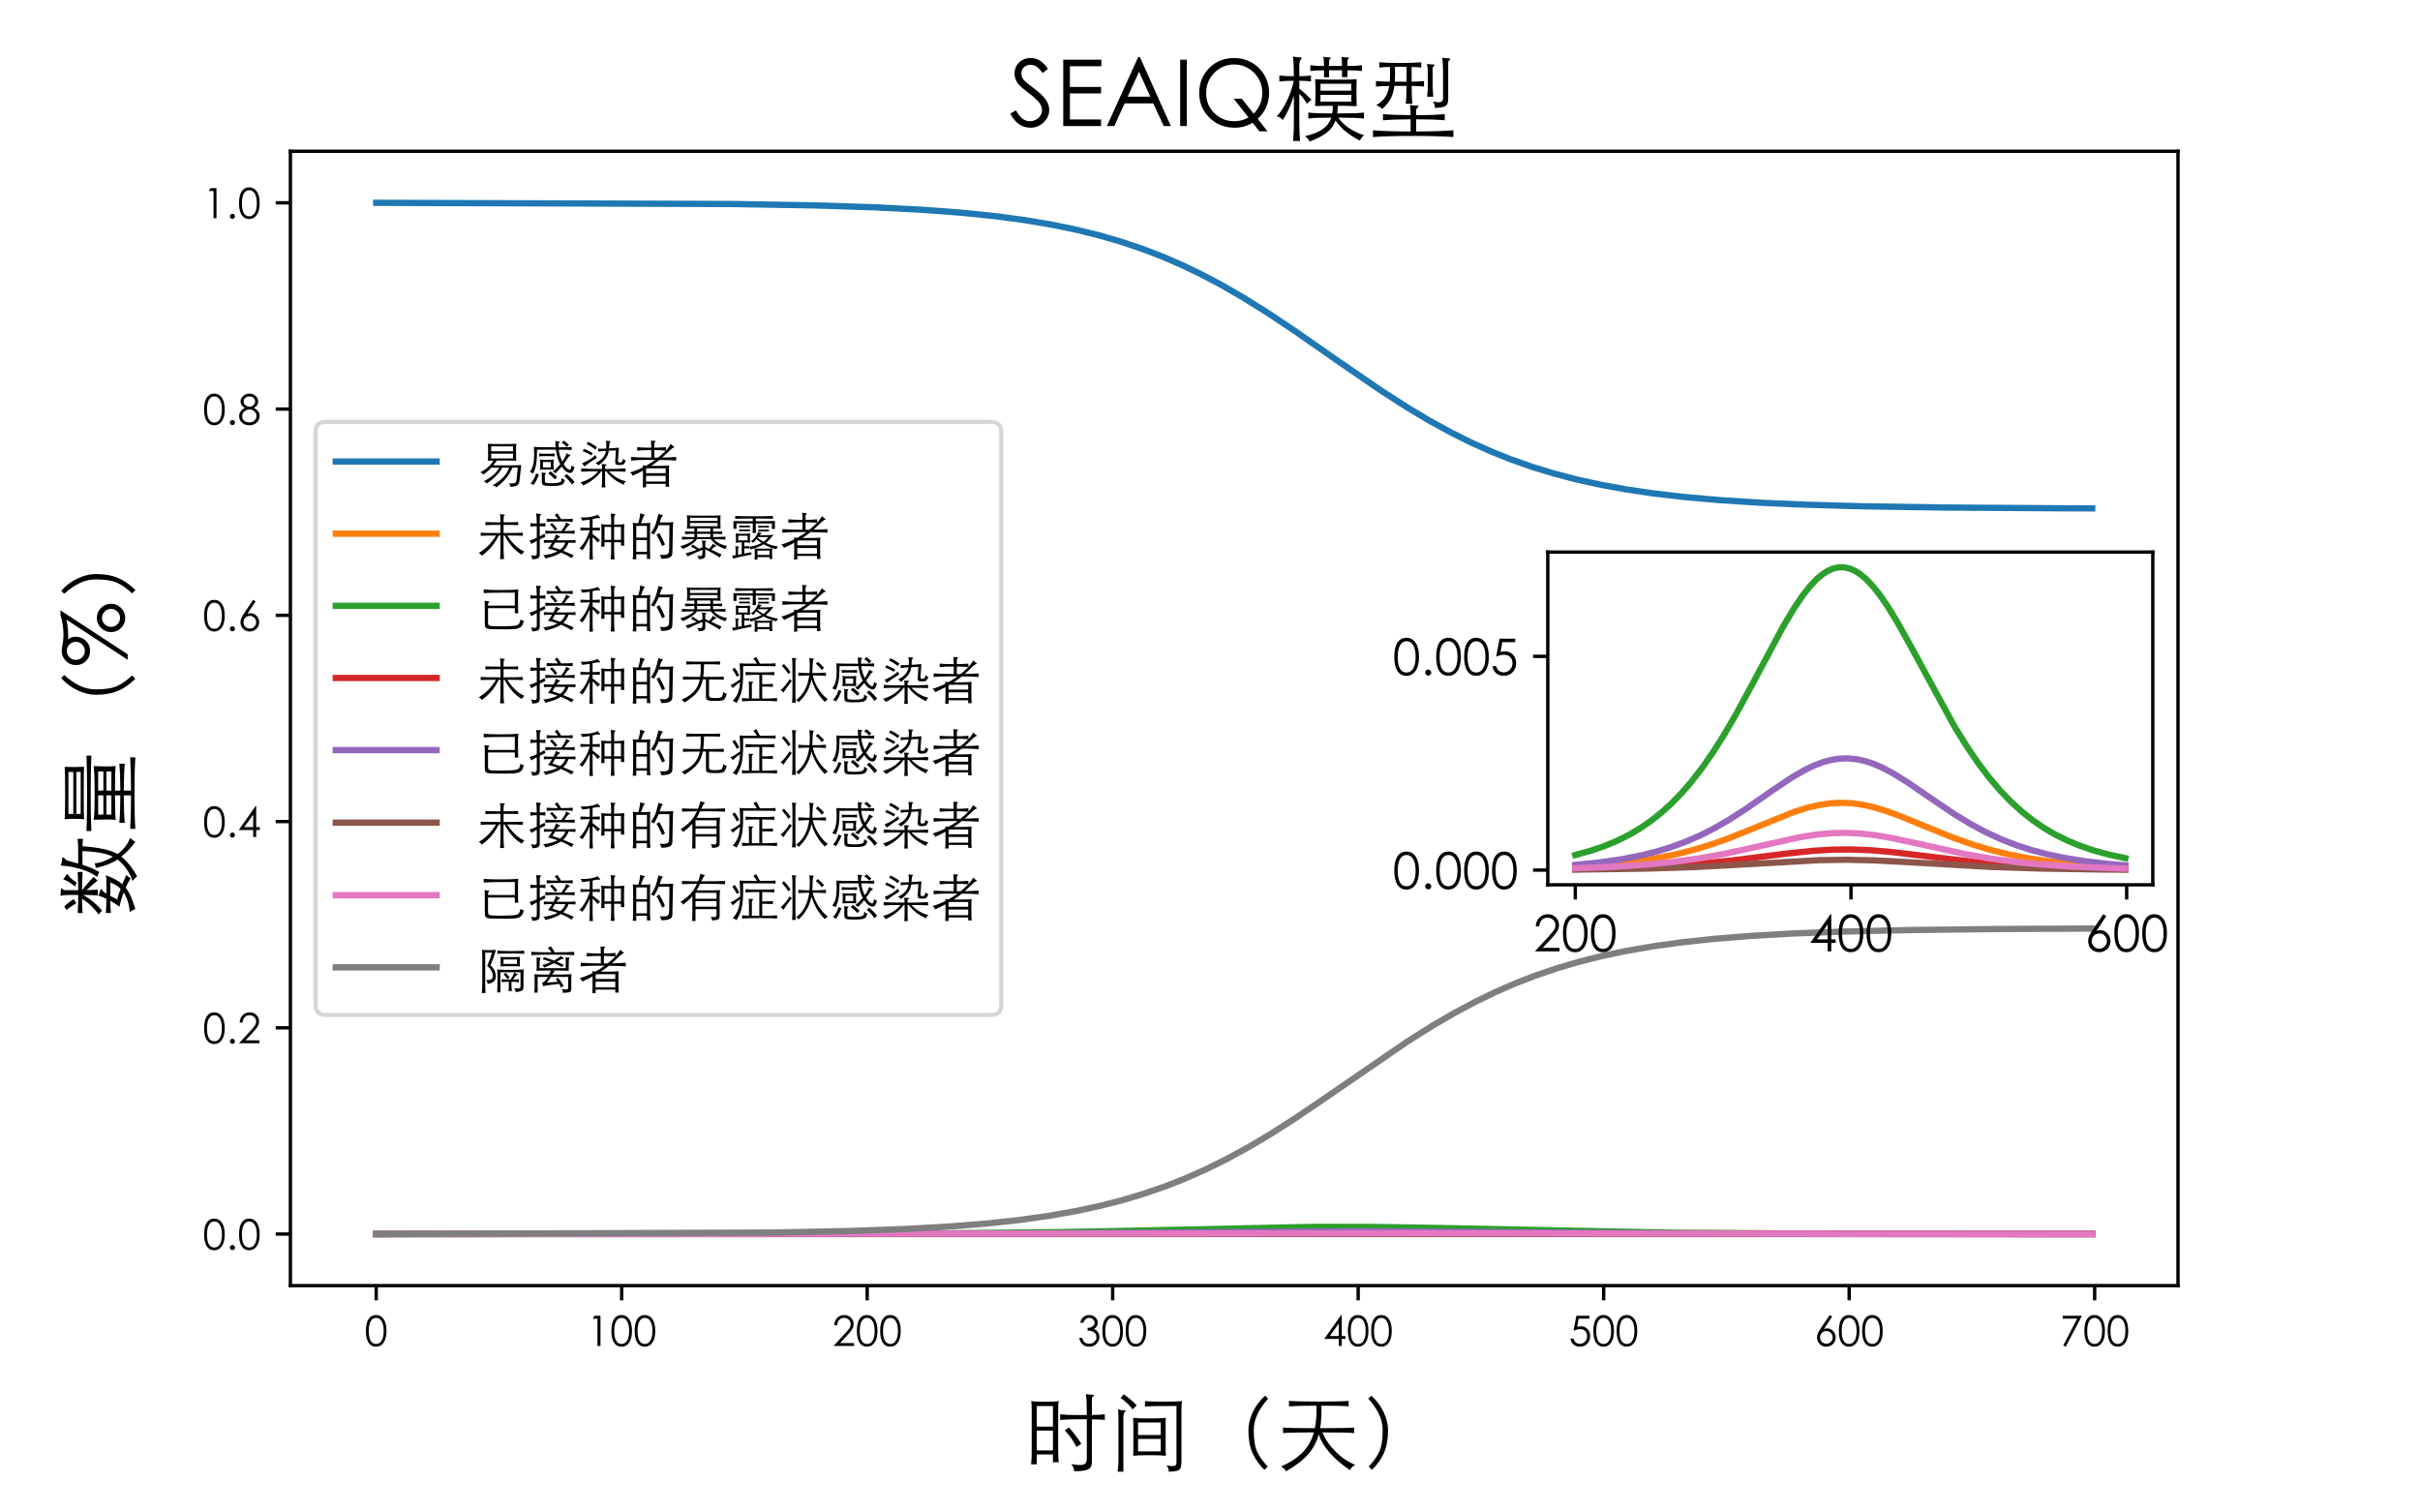 <?xml version="1.0" encoding="utf-8" standalone="no"?>
<!DOCTYPE svg PUBLIC "-//W3C//DTD SVG 1.1//EN"
  "http://www.w3.org/Graphics/SVG/1.1/DTD/svg11.dtd">
<!-- Created with matplotlib (https://matplotlib.org/) -->
<svg height="360pt" version="1.1" viewBox="0 0 576 360" width="576pt" xmlns="http://www.w3.org/2000/svg" xmlns:xlink="http://www.w3.org/1999/xlink">
 <defs>
  <style type="text/css">
*{stroke-linecap:butt;stroke-linejoin:round;}
  </style>
 </defs>
 <g id="figure_1">
  <g id="patch_1">
   <path d="M 0 360 
L 576 360 
L 576 0 
L 0 0 
z
" style="fill:#ffffff;"/>
  </g>
  <g id="axes_1">
   <g id="patch_2">
    <path d="M 69.12 306 
L 518.4 306 
L 518.4 36 
L 69.12 36 
z
" style="fill:#ffffff;"/>
   </g>
   <g id="matplotlib.axis_1">
    <g id="xtick_1">
     <g id="line2d_1">
      <defs>
       <path d="M 0 0 
L 0 3.5 
" id="md9c40c58f6" style="stroke:#000000;stroke-width:0.8;"/>
      </defs>
      <g>
       <use style="stroke:#000000;stroke-width:0.8;" x="89.542" xlink:href="#md9c40c58f6" y="306"/>
      </g>
     </g>
     <g id="text_1">
      <!-- 0 -->
      <defs>
       <path d="M 27.297 -1.797 
Q 15.703 -1.797 9.453 7.75 
Q 3.203 17.297 3.203 35.906 
Q 3.203 54.5 9.453 64.047 
Q 15.703 73.594 27.297 73.594 
Q 38.703 73.594 45.453 63.844 
Q 52.203 54.094 52.203 35.906 
Q 52.203 17.703 45.391 7.953 
Q 38.594 -1.797 27.297 -1.797 
z
M 27.5 66.797 
Q 19.203 66.797 14.594 58.797 
Q 10 50.797 10 35.703 
Q 10 4.703 27.5 4.703 
Q 36 4.703 40.75 12.844 
Q 45.5 21 45.5 35.703 
Q 45.5 50.797 40.594 58.797 
Q 35.703 66.797 27.5 66.797 
z
" id="STXihei-48"/>
      </defs>
      <g transform="translate(86.772 320.359)scale(0.1 -0.1)">
       <use xlink:href="#STXihei-48"/>
      </g>
     </g>
    </g>
    <g id="xtick_2">
     <g id="line2d_2">
      <g>
       <use style="stroke:#000000;stroke-width:0.8;" x="147.973" xlink:href="#md9c40c58f6" y="306"/>
      </g>
     </g>
     <g id="text_2">
      <!-- 100 -->
      <defs>
       <path d="M 18.5 71.797 
L 32.594 71.797 
L 32.594 0 
L 25.5 0 
L 25.5 64.797 
L 14.203 64.797 
z
" id="STXihei-49"/>
      </defs>
      <g transform="translate(139.662 320.359)scale(0.1 -0.1)">
       <use xlink:href="#STXihei-49"/>
       <use x="55.4" xlink:href="#STXihei-48"/>
       <use x="110.8" xlink:href="#STXihei-48"/>
      </g>
     </g>
    </g>
    <g id="xtick_3">
     <g id="line2d_3">
      <g>
       <use style="stroke:#000000;stroke-width:0.8;" x="206.405" xlink:href="#md9c40c58f6" y="306"/>
      </g>
     </g>
     <g id="text_3">
      <!-- 200 -->
      <defs>
       <path d="M 11.594 49.297 
L 4.703 49.297 
Q 5.203 60.297 12 66.938 
Q 18.797 73.594 28.594 73.594 
Q 38.094 73.594 44.438 67.344 
Q 50.797 61.094 50.797 52.094 
Q 50.797 45.406 47.25 39.703 
Q 43.703 34 36.5 26.203 
L 18.594 6.906 
L 51.797 6.906 
L 51.797 0 
L 3 0 
L 30.406 29.594 
Q 37.594 37.406 40.688 41.906 
Q 43.797 46.406 43.797 52 
Q 43.797 58 39.25 62.391 
Q 34.703 66.797 28.203 66.797 
Q 21.203 66.797 16.75 62.25 
Q 12.297 57.703 11.594 49.297 
z
" id="STXihei-50"/>
      </defs>
      <g transform="translate(198.094 320.359)scale(0.1 -0.1)">
       <use xlink:href="#STXihei-50"/>
       <use x="55.4" xlink:href="#STXihei-48"/>
       <use x="110.8" xlink:href="#STXihei-48"/>
      </g>
     </g>
    </g>
    <g id="xtick_4">
     <g id="line2d_4">
      <g>
       <use style="stroke:#000000;stroke-width:0.8;" x="264.836" xlink:href="#md9c40c58f6" y="306"/>
      </g>
     </g>
     <g id="text_4">
      <!-- 300 -->
      <defs>
       <path d="M 13.203 55.203 
L 5.906 55.203 
Q 7.906 64.094 13.547 68.844 
Q 19.203 73.594 27 73.594 
Q 35.5 73.594 41.547 68.188 
Q 47.594 62.797 47.594 55.094 
Q 47.594 45.797 38.406 40.406 
Q 44.703 37.797 48.141 32.641 
Q 51.594 27.5 51.594 21.406 
Q 51.594 11.906 44.641 5.047 
Q 37.703 -1.797 27.094 -1.797 
Q 17.703 -1.797 11.594 3.547 
Q 5.5 8.906 3.5 19.203 
L 10.5 19.203 
Q 12.406 12.094 16.344 8.641 
Q 20.297 5.203 27.203 5.203 
Q 34.703 5.203 39.594 9.797 
Q 44.5 14.406 44.5 20.797 
Q 44.5 28 39.094 32.141 
Q 33.703 36.297 23.406 36.5 
L 23.406 43.094 
Q 30.797 43.094 35.438 46.5 
Q 40.094 49.906 40.094 55.094 
Q 40.094 60 36.344 63.344 
Q 32.594 66.703 27 66.703 
Q 22 66.703 18.75 63.844 
Q 15.5 61 13.203 55.203 
z
" id="STXihei-51"/>
      </defs>
      <g transform="translate(256.525 320.359)scale(0.1 -0.1)">
       <use xlink:href="#STXihei-51"/>
       <use x="55.4" xlink:href="#STXihei-48"/>
       <use x="110.8" xlink:href="#STXihei-48"/>
      </g>
     </g>
    </g>
    <g id="xtick_5">
     <g id="line2d_5">
      <g>
       <use style="stroke:#000000;stroke-width:0.8;" x="323.268" xlink:href="#md9c40c58f6" y="306"/>
      </g>
     </g>
     <g id="text_5">
      <!-- 400 -->
      <defs>
       <path d="M 42.594 73.594 
L 44 73.594 
L 44 23.594 
L 52.703 23.594 
L 52.703 16.703 
L 44 16.703 
L 44 0 
L 36.906 0 
L 36.906 16.703 
L 2.5 16.703 
z
M 36.906 23.594 
L 36.906 53.5 
L 15.703 23.594 
z
" id="STXihei-52"/>
      </defs>
      <g transform="translate(314.957 320.359)scale(0.1 -0.1)">
       <use xlink:href="#STXihei-52"/>
       <use x="55.4" xlink:href="#STXihei-48"/>
       <use x="110.8" xlink:href="#STXihei-48"/>
      </g>
     </g>
    </g>
    <g id="xtick_6">
     <g id="line2d_6">
      <g>
       <use style="stroke:#000000;stroke-width:0.8;" x="381.699" xlink:href="#md9c40c58f6" y="306"/>
      </g>
     </g>
     <g id="text_6">
      <!-- 500 -->
      <defs>
       <path d="M 49.203 71.797 
L 49.203 65 
L 23.594 65 
L 20 45.406 
Q 24.797 46.797 29 46.797 
Q 38.406 46.797 44.703 40.141 
Q 51 33.5 51 23.297 
Q 51 12.703 44.141 5.453 
Q 37.297 -1.797 26 -1.797 
Q 17.406 -1.797 11.344 3.344 
Q 5.297 8.5 4.094 17.406 
L 11.406 17.406 
Q 12.703 11.406 16.797 8.203 
Q 20.906 5 26.297 5 
Q 33.406 5 38.547 10.297 
Q 43.703 15.594 43.703 23.5 
Q 43.703 30.703 39.203 35.344 
Q 34.703 40 27 40 
Q 20.203 40 11.406 36.203 
L 18.094 71.797 
z
" id="STXihei-53"/>
      </defs>
      <g transform="translate(373.389 320.359)scale(0.1 -0.1)">
       <use xlink:href="#STXihei-53"/>
       <use x="55.4" xlink:href="#STXihei-48"/>
       <use x="110.8" xlink:href="#STXihei-48"/>
      </g>
     </g>
    </g>
    <g id="xtick_7">
     <g id="line2d_7">
      <g>
       <use style="stroke:#000000;stroke-width:0.8;" x="440.131" xlink:href="#md9c40c58f6" y="306"/>
      </g>
     </g>
     <g id="text_7">
      <!-- 600 -->
      <defs>
       <path d="M 36.703 73.594 
L 42.594 69.797 
L 23.203 40.406 
Q 27.297 41.797 31 41.797 
Q 39 41.797 45 35.438 
Q 51 29.094 51 20.094 
Q 51 10.797 44.453 4.5 
Q 37.906 -1.797 28.5 -1.797 
Q 19.203 -1.797 12.953 4.594 
Q 6.703 11 6.703 20.203 
Q 6.703 24.594 8.391 29.25 
Q 10.094 33.906 14.906 41.094 
z
M 43.906 20.297 
Q 43.906 26.594 39.5 31 
Q 35.094 35.406 28.797 35.406 
Q 22.5 35.406 18.094 31 
Q 13.703 26.594 13.703 20.297 
Q 13.703 14 18.141 9.594 
Q 22.594 5.203 28.797 5.203 
Q 35 5.203 39.453 9.594 
Q 43.906 14 43.906 20.297 
z
" id="STXihei-54"/>
      </defs>
      <g transform="translate(431.82 320.359)scale(0.1 -0.1)">
       <use xlink:href="#STXihei-54"/>
       <use x="55.4" xlink:href="#STXihei-48"/>
       <use x="110.8" xlink:href="#STXihei-48"/>
      </g>
     </g>
    </g>
    <g id="xtick_8">
     <g id="line2d_8">
      <g>
       <use style="stroke:#000000;stroke-width:0.8;" x="498.562" xlink:href="#md9c40c58f6" y="306"/>
      </g>
     </g>
     <g id="text_8">
      <!-- 700 -->
      <defs>
       <path d="M 7.203 71.797 
L 52.703 71.797 
L 14.297 -1.797 
L 8.406 1.203 
L 41.594 65 
L 7.203 65 
z
" id="STXihei-55"/>
      </defs>
      <g transform="translate(490.252 320.359)scale(0.1 -0.1)">
       <use xlink:href="#STXihei-55"/>
       <use x="55.4" xlink:href="#STXihei-48"/>
       <use x="110.8" xlink:href="#STXihei-48"/>
      </g>
     </g>
    </g>
    <g id="text_9">
     <!-- 时间（天） -->
     <defs>
      <path d="M 74.594 51.094 
Q 74.594 70.594 73.5 76 
Q 76.094 75.297 81.297 75.297 
Q 83 75.297 83 74.5 
Q 83 73.703 81.844 73.047 
Q 80.703 72.406 80.703 69.094 
L 80.703 51.094 
Q 89.094 51.203 96 51.906 
L 96 45.203 
Q 90.594 45.906 80.703 45.906 
L 80.703 -3.703 
Q 80.703 -8.406 79.25 -10.906 
Q 77.797 -13.406 73.297 -14.594 
Q 68.797 -15.797 59.5 -15.797 
Q 59.5 -11.094 55.906 -7.297 
Q 62.594 -8.406 66.641 -8.406 
Q 70.703 -8.406 72.641 -6.797 
Q 74.594 -5.203 74.594 -0.297 
L 74.594 46 
L 61.797 46 
Q 50.906 46 42.906 45.203 
L 42.906 51.906 
Q 50.797 51.094 61.797 51.094 
z
M 15.094 4.203 
L 15.094 -7.594 
L 8.297 -7.594 
Q 9 -1.906 9 6.703 
L 9 56.594 
Q 9 64.594 8.406 67.703 
Q 11.594 66.906 24.75 66.906 
Q 37.906 66.906 41.094 67.703 
Q 40.5 65.094 40.5 56.594 
L 40.5 8.094 
Q 40.5 1.703 41.203 -5.094 
L 34.297 -5.094 
L 34.297 4.203 
z
M 34.297 37.297 
L 34.297 61.797 
L 15.094 61.797 
L 15.094 37.297 
z
M 34.297 8.906 
L 34.297 32.594 
L 15.094 32.594 
L 15.094 8.906 
z
M 68.094 16.797 
L 62.297 13 
Q 57.297 23.406 48.297 32.906 
L 53.406 36.297 
Q 62.797 25.297 68.094 16.797 
z
" id="STXihei-26102"/>
      <path d="M 34 62.594 
L 29 57.797 
Q 24.203 64.906 14.797 71.406 
L 18.594 75.797 
Q 27.797 69.094 34 62.594 
z
M 87.906 67.703 
Q 87.203 64.094 87.203 56.406 
L 87.203 -4.703 
Q 87.203 -9.797 86.047 -12.141 
Q 84.906 -14.5 81.844 -15.344 
Q 78.797 -16.203 72.094 -16.406 
Q 72.406 -12.297 69.406 -8.906 
Q 74 -9.703 76.5 -9.703 
Q 79 -9.703 80.141 -8.797 
Q 81.297 -7.906 81.297 -5 
L 81.297 61.797 
L 62.203 61.797 
Q 51.5 61.797 43.797 61.203 
L 43.797 67.594 
Q 51.297 67 66.688 67 
Q 82.094 67 87.906 67.703 
z
M 11.797 58 
Q 14.297 57.094 15.188 56.938 
Q 16.094 56.797 18.438 56.797 
Q 20.797 56.797 20.797 56.047 
Q 20.797 55.297 19.297 54.094 
Q 18.906 53.797 18.5 51.797 
Q 18.094 49.797 18.094 47.5 
L 18.094 -16.297 
L 11.297 -16.297 
Q 12.297 -7.297 12.297 -2.406 
L 12.297 45.406 
Q 12.297 51.906 11.797 58 
z
M 68.703 2.594 
Q 63.203 3.297 49.141 3.297 
Q 35.094 3.297 29.703 2.594 
Q 30 7.094 30 8.797 
L 30 41.5 
Q 30 44.5 29.703 47.703 
Q 35 47 49.094 47 
Q 63.203 47 68.703 47.703 
Q 68.406 45.203 68.406 41.5 
L 68.406 8.797 
Q 68.406 5.203 68.703 2.594 
z
M 62.594 27.297 
L 62.594 42.203 
L 35.594 42.203 
L 35.594 27.297 
z
M 35.594 22.594 
L 35.594 7.797 
L 62.594 7.797 
L 62.594 22.594 
z
" id="STXihei-38388"/>
      <path d="M 90.406 70.594 
Q 81.703 60.797 77.5 51.688 
Q 73.297 42.594 73.297 33 
Q 73.297 16.203 77.344 7.453 
Q 81.406 -1.297 89.906 -10.297 
L 86 -14.203 
Q 76.406 -4.797 71.656 6.25 
Q 66.906 17.297 66.906 32.906 
Q 66.906 43.203 72.047 54.344 
Q 77.203 65.5 86.797 74.094 
z
" id="STXihei-65288"/>
      <path d="M 47.906 62.203 
Q 25.906 62.203 15.203 61.406 
L 15.203 67.906 
Q 23.703 67.094 51.047 67.094 
Q 78.406 67.094 86.203 67.906 
L 86.203 61.406 
Q 78.406 62.203 53.797 62.203 
Q 54.203 46.906 52.297 35.406 
Q 84.406 35.406 92.797 36.203 
L 92.797 29.594 
Q 84.906 30.406 55 30.406 
Q 60.203 17.906 70.844 7.344 
Q 81.5 -3.203 94.094 -8.203 
Q 90.094 -9.906 87.797 -14.594 
Q 57.594 6.094 50.594 28.094 
Q 47 14.594 37.953 4.297 
Q 28.906 -6 11.703 -15.906 
Q 10.094 -12.594 5.797 -10.203 
Q 22.406 -2.797 31.75 6.953 
Q 41.094 16.703 44.797 30.406 
Q 18.5 30.406 8.094 29.594 
L 8.094 36.203 
Q 15.906 35.406 46 35.406 
Q 48.406 46.797 47.906 62.203 
z
" id="STXihei-22825"/>
      <path d="M 13.203 74.094 
Q 22.797 65.5 27.938 54.344 
Q 33.094 43.203 33.094 32.906 
Q 33.094 17.297 28.344 6.25 
Q 23.594 -4.797 14 -14.203 
L 10.094 -10.297 
Q 18.594 -1.297 22.641 7.453 
Q 26.703 16.203 26.703 33 
Q 26.703 42.594 22.5 51.688 
Q 18.297 60.797 9.594 70.594 
z
" id="STXihei-65289"/>
     </defs>
     <g transform="translate(243.76 347.019)scale(0.2 -0.2)">
      <use xlink:href="#STXihei-26102"/>
      <use x="100" xlink:href="#STXihei-38388"/>
      <use x="200" xlink:href="#STXihei-65288"/>
      <use x="300" xlink:href="#STXihei-22825"/>
      <use x="400" xlink:href="#STXihei-65289"/>
     </g>
    </g>
   </g>
   <g id="matplotlib.axis_2">
    <g id="ytick_1">
     <g id="line2d_9">
      <defs>
       <path d="M 0 0 
L -3.5 0 
" id="m0cb25d1012" style="stroke:#000000;stroke-width:0.8;"/>
      </defs>
      <g>
       <use style="stroke:#000000;stroke-width:0.8;" x="69.12" xlink:href="#m0cb25d1012" y="293.727"/>
      </g>
     </g>
     <g id="text_10">
      <!-- 0.0 -->
      <defs>
       <path d="M 9.094 4.703 
Q 9.094 7.203 10.891 8.953 
Q 12.703 10.703 15.094 10.703 
Q 17.594 10.703 19.344 8.953 
Q 21.094 7.203 21.094 4.703 
Q 21.094 2.094 19.344 0.344 
Q 17.594 -1.406 15.094 -1.406 
Q 12.703 -1.406 10.891 0.391 
Q 9.094 2.203 9.094 4.703 
z
" id="STXihei-46"/>
      </defs>
      <g transform="translate(48.268 297.407)scale(0.1 -0.1)">
       <use xlink:href="#STXihei-48"/>
       <use x="55.4" xlink:href="#STXihei-46"/>
       <use x="83.1" xlink:href="#STXihei-48"/>
      </g>
     </g>
    </g>
    <g id="ytick_2">
     <g id="line2d_10">
      <g>
       <use style="stroke:#000000;stroke-width:0.8;" x="69.12" xlink:href="#m0cb25d1012" y="244.636"/>
      </g>
     </g>
     <g id="text_11">
      <!-- 0.2 -->
      <g transform="translate(48.268 248.316)scale(0.1 -0.1)">
       <use xlink:href="#STXihei-48"/>
       <use x="55.4" xlink:href="#STXihei-46"/>
       <use x="83.1" xlink:href="#STXihei-50"/>
      </g>
     </g>
    </g>
    <g id="ytick_3">
     <g id="line2d_11">
      <g>
       <use style="stroke:#000000;stroke-width:0.8;" x="69.12" xlink:href="#m0cb25d1012" y="195.544"/>
      </g>
     </g>
     <g id="text_12">
      <!-- 0.4 -->
      <g transform="translate(48.268 199.224)scale(0.1 -0.1)">
       <use xlink:href="#STXihei-48"/>
       <use x="55.4" xlink:href="#STXihei-46"/>
       <use x="83.1" xlink:href="#STXihei-52"/>
      </g>
     </g>
    </g>
    <g id="ytick_4">
     <g id="line2d_12">
      <g>
       <use style="stroke:#000000;stroke-width:0.8;" x="69.12" xlink:href="#m0cb25d1012" y="146.453"/>
      </g>
     </g>
     <g id="text_13">
      <!-- 0.6 -->
      <g transform="translate(48.268 150.133)scale(0.1 -0.1)">
       <use xlink:href="#STXihei-48"/>
       <use x="55.4" xlink:href="#STXihei-46"/>
       <use x="83.1" xlink:href="#STXihei-54"/>
      </g>
     </g>
    </g>
    <g id="ytick_5">
     <g id="line2d_13">
      <g>
       <use style="stroke:#000000;stroke-width:0.8;" x="69.12" xlink:href="#m0cb25d1012" y="97.362"/>
      </g>
     </g>
     <g id="text_14">
      <!-- 0.8 -->
      <defs>
       <path d="M 38.406 39.406 
Q 52 32.703 52 20.594 
Q 52 11 45.25 4.594 
Q 38.5 -1.797 27.594 -1.797 
Q 16.594 -1.797 10 4.594 
Q 3.406 11 3.406 20 
Q 3.406 32.594 17.297 39.406 
Q 6.797 45 6.797 54.906 
Q 6.797 62.297 12.938 67.938 
Q 19.094 73.594 28.094 73.594 
Q 36.5 73.594 42.594 68.094 
Q 48.703 62.594 48.703 54.703 
Q 48.703 45.094 38.406 39.406 
z
M 41.5 55 
Q 41.5 59.797 37.75 63.25 
Q 34 66.703 27.703 66.703 
Q 21.906 66.703 18 63.25 
Q 14.094 59.797 14.094 54.797 
Q 14.094 50 18.344 46.141 
Q 22.594 42.297 28 42.297 
Q 33.406 42.297 37.453 46.094 
Q 41.5 49.906 41.5 55 
z
M 44.797 20.5 
Q 44.797 26.594 39.844 31.188 
Q 34.906 35.797 28.094 35.797 
Q 20.797 35.797 15.688 31.047 
Q 10.594 26.297 10.594 19.797 
Q 10.594 13.406 15.297 9.203 
Q 20 5 27.703 5 
Q 35.203 5 40 9.5 
Q 44.797 14 44.797 20.5 
z
" id="STXihei-56"/>
      </defs>
      <g transform="translate(48.268 101.041)scale(0.1 -0.1)">
       <use xlink:href="#STXihei-48"/>
       <use x="55.4" xlink:href="#STXihei-46"/>
       <use x="83.1" xlink:href="#STXihei-56"/>
      </g>
     </g>
    </g>
    <g id="ytick_6">
     <g id="line2d_14">
      <g>
       <use style="stroke:#000000;stroke-width:0.8;" x="69.12" xlink:href="#m0cb25d1012" y="48.27"/>
      </g>
     </g>
     <g id="text_15">
      <!-- 1.0 -->
      <g transform="translate(48.268 51.95)scale(0.1 -0.1)">
       <use xlink:href="#STXihei-49"/>
       <use x="55.4" xlink:href="#STXihei-46"/>
       <use x="83.1" xlink:href="#STXihei-48"/>
      </g>
     </g>
    </g>
    <g id="text_16">
     <!-- 数量（%） -->
     <defs>
      <path d="M 24.094 49.297 
Q 13.297 49.297 7.203 48.594 
L 7.203 54.5 
Q 16.5 53.797 28.703 53.797 
L 28.703 64.5 
Q 28.703 70 27.703 74.906 
Q 31.703 74.5 34.141 74.5 
Q 36.594 74.5 36.594 73.797 
Q 36.594 73.094 35.797 72.797 
Q 34.406 72.297 34.406 69.203 
L 34.406 53.797 
Q 43.906 53.906 56 54.5 
L 56 48.594 
Q 48.406 49.297 34.406 49.297 
Q 42.594 43 50.203 35.5 
L 45.797 30.906 
Q 40.5 37.5 34.406 43.906 
Q 34.594 36 35.094 30.5 
L 28 30.5 
Q 28.703 37.594 28.703 47.906 
Q 21.203 34.703 9.797 25.406 
Q 8.406 27.594 5.297 29.406 
Q 17.297 38.094 24.094 49.297 
z
M 74.203 12.406 
Q 79.906 23.797 80.906 48.797 
L 64.594 48.797 
Q 60.797 36.906 55.906 28.703 
Q 54.906 29.094 53.094 30.094 
Q 51.297 31.094 50.094 31.5 
Q 55.406 37.906 59.203 50.047 
Q 63 62.203 63.703 74.703 
Q 67.797 73 72 73 
Q 73.297 73 73.297 71.844 
Q 73.297 70.703 72.047 69.953 
Q 70.797 69.203 69.844 67.297 
Q 68.906 65.406 66.094 53.906 
L 83.094 53.906 
Q 91.406 53.906 95.406 54.703 
L 95.406 48.094 
Q 92.406 48.703 86.594 48.703 
Q 84.594 19.203 77.406 7.094 
Q 85.094 -3.703 96.703 -8 
Q 93.797 -10.594 91.906 -14.203 
Q 82 -7.094 74.297 2.594 
Q 66.094 -7.703 50.906 -16.297 
Q 49.203 -13.906 45.297 -10.703 
Q 52.203 -8.703 59.297 -3.797 
Q 66.406 1.094 70.906 7 
Q 64.203 17.094 60.797 32.703 
L 66.406 34.203 
Q 66.797 24.906 74.203 12.406 
z
M 47.297 71.703 
Q 50 69.406 51.703 68.547 
Q 53.406 67.703 53.406 66.797 
Q 53.406 65.906 52.25 65.594 
Q 51.094 65.297 49.25 63.344 
Q 47.406 61.406 43.203 55.594 
Q 41.594 56.703 38.594 57.703 
Q 44.594 64.094 47.297 71.703 
z
M 23.797 59.203 
L 18.703 56.203 
Q 14.797 63.203 10.797 67.906 
L 15.094 70.5 
Q 20 65 23.797 59.203 
z
M 41.5 1.406 
Q 47.5 -1 52.5 -3.5 
Q 50.406 -5.297 48.5 -8.5 
Q 43 -5.094 37.297 -2.594 
Q 29.703 -8.906 11.703 -14.203 
Q 11 -10.797 8.203 -7.703 
Q 23 -6 31.594 -0.203 
Q 23.094 3 14.703 4.703 
Q 18.906 10.5 21.797 15.703 
Q 12.906 15.594 7.297 14.906 
L 7.297 20.906 
Q 12.703 20.5 24.094 20.297 
Q 25.906 23.906 27.906 29.906 
Q 31.203 28.297 33.344 27.844 
Q 35.5 27.406 35.5 26.547 
Q 35.5 25.703 34.047 25 
Q 32.594 24.297 30.094 20.297 
L 44.297 20.297 
Q 49.297 20.297 52.203 21 
Q 47.203 7.797 41.5 1.406 
z
M 27.594 15.703 
L 23.203 7.5 
Q 29.703 5.797 36 3.406 
Q 40.797 8.203 43.5 15.703 
z
" id="STXihei-25968"/>
      <path d="M 81.203 46.797 
Q 78.297 47.297 50 47.297 
Q 21.703 47.297 18.797 46.797 
Q 19.297 53.594 19.297 58.75 
Q 19.297 63.906 18.797 70.094 
Q 21.797 69.406 49.391 69.406 
Q 77 69.406 81.094 70.094 
Q 80.906 62.797 80.906 57.797 
Q 80.906 52.797 81.203 46.797 
z
M 75.094 59.703 
L 75.094 65.5 
L 25.094 65.5 
L 25.094 59.703 
z
M 25.094 56.094 
L 25.094 50.906 
L 75.094 50.906 
L 75.094 56.094 
z
M 94.5 38.203 
Q 77.203 39 47.75 39 
Q 18.297 39 4.703 38.203 
L 4.703 44 
Q 23.5 43.297 49.547 43.297 
Q 75.594 43.297 94.5 44 
z
M 52.906 -0.406 
L 52.906 -9 
Q 75.906 -9 92.406 -8 
L 92.406 -14.203 
Q 78.406 -13.094 49.703 -13.094 
Q 21 -13.094 7.297 -14.203 
L 7.297 -8 
Q 23.906 -9 47.203 -9 
L 47.203 -0.406 
Q 26.594 -0.406 14.5 -1.594 
L 14.5 4.906 
Q 28.406 3.703 47.203 3.703 
L 47.203 10.094 
Q 23.594 10 18.094 9.203 
Q 18.5 15.297 18.5 20.547 
Q 18.5 25.797 18.094 35.5 
Q 23.297 34.297 49.188 34.297 
Q 75.094 34.297 82 35.5 
Q 81.594 25.906 81.594 20.297 
Q 81.594 14.703 82.094 9.203 
Q 77.906 10.094 52.906 10.094 
L 52.906 3.703 
Q 73.5 3.797 84.906 4.906 
L 84.906 -1.594 
Q 73.5 -0.5 52.906 -0.406 
z
M 75.594 23.906 
L 75.594 30.094 
L 52.906 30.094 
L 52.906 23.906 
z
M 47.203 23.906 
L 47.203 30.094 
L 24.297 30.094 
L 24.297 23.906 
z
M 52.906 20.297 
L 52.906 14.406 
L 75.594 14.406 
L 75.594 20.297 
z
M 24.297 20.297 
L 24.297 14.406 
L 47.203 14.406 
L 47.203 20.297 
z
" id="STXihei-37327"/>
      <path d="M 67.406 75 
L 15.094 -5 
L 8.594 -5 
L 56.297 67.906 
Q 50.5 66.5 44.453 66.094 
Q 38.406 65.703 35.594 65.797 
L 33 65.906 
Q 36 61.703 36 57 
Q 36 49.797 31.141 44.75 
Q 26.297 39.703 19 39.703 
Q 12 39.703 7.094 44.594 
Q 2.203 49.5 2.203 56.594 
Q 2.203 63.703 7.25 68.594 
Q 12.297 73.5 18.906 73.5 
Q 21.594 73.5 25 72.797 
Q 31.594 71.406 38.906 71.406 
Q 50.5 71.406 61.703 75 
z
M 29.906 56.703 
Q 29.906 61.203 26.75 64.297 
Q 23.594 67.406 19.094 67.406 
Q 14.703 67.406 11.547 64.25 
Q 8.406 61.094 8.406 56.703 
Q 8.406 52.297 11.547 49.141 
Q 14.703 46 19.094 46 
Q 23.594 46 26.75 49.094 
Q 29.906 52.203 29.906 56.703 
z
M 41.5 14.797 
Q 41.5 21.703 46.453 26.703 
Q 51.406 31.703 58.297 31.703 
Q 65.297 31.703 70.25 26.75 
Q 75.203 21.797 75.203 14.797 
Q 75.203 7.797 70.25 2.844 
Q 65.297 -2.094 58.297 -2.094 
Q 51.406 -2.094 46.453 2.844 
Q 41.5 7.797 41.5 14.797 
z
M 69.094 14.797 
Q 69.094 19.203 65.938 22.344 
Q 62.797 25.5 58.297 25.5 
Q 53.906 25.5 50.797 22.344 
Q 47.703 19.203 47.703 14.797 
Q 47.703 10.406 50.797 7.25 
Q 53.906 4.094 58.297 4.094 
Q 62.797 4.094 65.938 7.188 
Q 69.094 10.297 69.094 14.797 
z
" id="STXihei-37"/>
     </defs>
     <g transform="translate(29.387 218.75)rotate(-90)scale(0.2 -0.2)">
      <use xlink:href="#STXihei-25968"/>
      <use x="100" xlink:href="#STXihei-37327"/>
      <use x="200" xlink:href="#STXihei-65288"/>
      <use x="300" xlink:href="#STXihei-37"/>
      <use x="377.5" xlink:href="#STXihei-65289"/>
     </g>
    </g>
   </g>
   <g id="line2d_15">
    <path clip-path="url(#p2ffae05d07)" d="M 89.542 48.273 
L 174.268 48.557 
L 194.134 48.895 
L 208.158 49.344 
L 219.26 49.911 
L 228.609 50.606 
L 236.789 51.44 
L 243.801 52.375 
L 250.229 53.453 
L 256.072 54.654 
L 261.331 55.944 
L 266.589 57.458 
L 271.848 59.219 
L 276.523 61.01 
L 281.197 63.024 
L 285.872 65.264 
L 290.546 67.731 
L 295.805 70.761 
L 301.648 74.411 
L 308.076 78.696 
L 318.593 86.023 
L 328.527 92.843 
L 334.954 96.98 
L 340.213 100.118 
L 345.472 102.998 
L 350.146 105.323 
L 354.821 107.422 
L 359.495 109.298 
L 364.754 111.153 
L 370.013 112.754 
L 375.272 114.125 
L 381.115 115.407 
L 386.958 116.469 
L 393.386 117.421 
L 400.982 118.306 
L 409.162 119.027 
L 418.511 119.629 
L 429.613 120.122 
L 443.637 120.513 
L 462.335 120.798 
L 490.382 120.98 
L 497.978 121.004 
L 497.978 121.004 
" style="fill:none;stroke:#1f77b4;stroke-linecap:square;stroke-width:1.5;"/>
   </g>
   <g id="line2d_16">
    <path clip-path="url(#p2ffae05d07)" d="M 89.542 293.727 
L 270.095 293.551 
L 330.28 293.358 
L 487.461 293.725 
L 497.978 293.726 
L 497.978 293.726 
" style="fill:none;stroke:#ff7f0e;stroke-linecap:square;stroke-width:1.5;"/>
   </g>
   <g id="line2d_17">
    <path clip-path="url(#p2ffae05d07)" d="M 89.542 293.727 
L 166.671 293.708 
L 224.519 293.557 
L 252.566 293.268 
L 275.354 292.813 
L 312.166 292.02 
L 325.605 292.014 
L 340.213 292.243 
L 399.229 293.43 
L 429.029 293.626 
L 482.202 293.714 
L 497.978 293.72 
L 497.978 293.72 
" style="fill:none;stroke:#2ca02c;stroke-linecap:square;stroke-width:1.5;"/>
   </g>
   <g id="line2d_18">
    <path clip-path="url(#p2ffae05d07)" d="M 89.542 293.727 
L 307.491 293.616 
L 365.339 293.665 
L 470.515 293.726 
L 497.978 293.727 
L 497.978 293.727 
" style="fill:none;stroke:#d62728;stroke-linecap:square;stroke-width:1.5;"/>
   </g>
   <g id="line2d_19">
    <path clip-path="url(#p2ffae05d07)" d="M 89.542 293.727 
L 242.048 293.616 
L 281.197 293.353 
L 321.515 293.086 
L 344.888 293.203 
L 408.578 293.643 
L 471.684 293.719 
L 497.978 293.724 
L 497.978 293.724 
" style="fill:none;stroke:#9467bd;stroke-linecap:square;stroke-width:1.5;"/>
   </g>
   <g id="line2d_20">
    <path clip-path="url(#p2ffae05d07)" d="M 89.542 293.725 
L 132.197 293.727 
L 497.978 293.727 
L 497.978 293.727 
" style="fill:none;stroke:#8c564b;stroke-linecap:square;stroke-width:1.5;"/>
   </g>
   <g id="line2d_21">
    <path clip-path="url(#p2ffae05d07)" d="M 89.542 293.727 
L 275.354 293.617 
L 338.46 293.538 
L 457.66 293.723 
L 497.978 293.726 
L 497.978 293.726 
" style="fill:none;stroke:#e377c2;stroke-linecap:square;stroke-width:1.5;"/>
   </g>
   <g id="line2d_22">
    <path clip-path="url(#p2ffae05d07)" d="M 89.542 293.727 
L 184.201 293.37 
L 202.315 293.003 
L 215.754 292.512 
L 226.272 291.913 
L 235.036 291.203 
L 242.632 290.379 
L 249.644 289.396 
L 256.072 288.264 
L 261.915 287.005 
L 267.174 285.657 
L 272.432 284.079 
L 277.691 282.248 
L 282.366 280.393 
L 287.04 278.314 
L 291.715 276.009 
L 296.974 273.151 
L 302.233 270.034 
L 308.076 266.307 
L 315.672 261.163 
L 334.954 247.922 
L 340.797 244.24 
L 346.056 241.17 
L 351.315 238.364 
L 355.99 236.104 
L 360.664 234.068 
L 365.339 232.252 
L 370.597 230.46 
L 375.856 228.916 
L 381.115 227.595 
L 386.958 226.361 
L 393.386 225.249 
L 400.398 224.28 
L 407.994 223.465 
L 416.758 222.761 
L 426.692 222.192 
L 438.962 221.723 
L 454.155 221.373 
L 475.19 221.126 
L 497.978 221.008 
L 497.978 221.008 
" style="fill:none;stroke:#7f7f7f;stroke-linecap:square;stroke-width:1.5;"/>
   </g>
   <g id="patch_3">
    <path d="M 69.12 306 
L 69.12 36 
" style="fill:none;stroke:#000000;stroke-linecap:square;stroke-linejoin:miter;stroke-width:0.8;"/>
   </g>
   <g id="patch_4">
    <path d="M 518.4 306 
L 518.4 36 
" style="fill:none;stroke:#000000;stroke-linecap:square;stroke-linejoin:miter;stroke-width:0.8;"/>
   </g>
   <g id="patch_5">
    <path d="M 69.12 306 
L 518.4 306 
" style="fill:none;stroke:#000000;stroke-linecap:square;stroke-linejoin:miter;stroke-width:0.8;"/>
   </g>
   <g id="patch_6">
    <path d="M 69.12 36 
L 518.4 36 
" style="fill:none;stroke:#000000;stroke-linecap:square;stroke-linejoin:miter;stroke-width:0.8;"/>
   </g>
   <g id="text_17">
    <!-- SEAIQ模型 -->
    <defs>
     <path d="M 1.297 13.406 
L 7.406 17 
Q 13.797 5.203 22.297 5.203 
Q 27.797 5.203 31.688 8.703 
Q 35.594 12.203 35.594 17.406 
Q 35.594 21.5 32.297 25.703 
Q 29 29.906 20.797 36 
Q 13.703 41.406 11.047 44.25 
Q 8.406 47.094 7.156 50.344 
Q 5.906 53.594 5.906 56.906 
Q 5.906 63.906 10.844 68.75 
Q 15.797 73.594 23.297 73.594 
Q 29.203 73.594 33.594 70.641 
Q 38 67.703 42.094 61.906 
L 36.297 57.406 
Q 33.5 61.203 30.5 63.703 
Q 27.5 66.203 23.094 66.203 
Q 18.797 66.203 16.047 63.594 
Q 13.297 61 13.297 57.094 
Q 13.297 53 15.75 50.047 
Q 18.203 47.094 27.094 40.594 
Q 35.5 34.297 39.453 28.891 
Q 43.406 23.5 43.406 17.5 
Q 43.406 9.703 37.344 3.953 
Q 31.297 -1.797 23.297 -1.797 
Q 9.203 -1.797 1.297 13.406 
z
" id="STXihei-83"/>
     <path d="M 8.797 71.797 
L 50 71.797 
L 50 64.703 
L 16 64.703 
L 16 42.297 
L 49.703 42.297 
L 49.703 35.297 
L 16 35.297 
L 16 7.094 
L 49.703 7.094 
L 49.703 0 
L 8.797 0 
z
" id="STXihei-69"/>
     <path d="M 38.094 74.703 
L 71.594 0 
L 63.906 0 
L 52.594 24.5 
L 21.594 24.5 
L 10.406 0 
L 2.406 0 
L 36.297 74.703 
z
M 37.203 58.797 
L 24.906 31.797 
L 49.406 31.797 
z
" id="STXihei-65"/>
     <path d="M 7.703 71.797 
L 14.906 71.797 
L 14.906 0 
L 7.703 0 
z
" id="STXihei-73"/>
     <path d="M 69 7.797 
L 79.594 -5.703 
L 70.797 -5.703 
L 63.5 3.594 
Q 54.594 -1.797 44.094 -1.797 
Q 27.797 -1.797 16.75 9.047 
Q 5.703 19.906 5.703 35.594 
Q 5.703 51.703 16.391 62.641 
Q 27.094 73.594 43.5 73.594 
Q 53.797 73.594 62.547 68.594 
Q 71.297 63.594 76.297 54.891 
Q 81.297 46.203 81.297 35.906 
Q 81.297 19.406 69 7.797 
z
M 64.594 13.406 
Q 73.906 22.594 73.906 35.906 
Q 73.906 48.797 64.906 57.688 
Q 55.906 66.594 43.5 66.594 
Q 30.906 66.594 22.047 57.594 
Q 13.203 48.594 13.203 35.594 
Q 13.203 22.5 22.203 13.844 
Q 31.203 5.203 43.594 5.203 
Q 51.906 5.203 59 9.297 
L 43 29.594 
L 51.703 29.594 
z
" id="STXihei-81"/>
     <path d="M 26.906 53.906 
Q 34.594 53.906 39.5 54.703 
L 39.5 48.203 
Q 34.594 49 26.906 49 
L 26.906 40.5 
Q 33.406 35.297 40.094 28.5 
L 35 24.203 
Q 31.703 30.297 26.906 34.797 
L 26.906 2.594 
Q 26.906 -7.094 27.703 -16.203 
L 20.203 -16.203 
Q 21 -5.703 21 2.594 
L 21 32.703 
Q 15.906 16.906 8.906 6.406 
Q 6.703 9.703 2.5 10.5 
Q 8.5 16.797 13.594 27.594 
Q 18.703 38.406 20.906 49 
Q 11.094 49 5.297 48.203 
L 5.297 54.703 
Q 11.094 53.906 21 53.906 
Q 21 68.406 20 75.203 
Q 23.906 74.297 27.797 74.297 
Q 29.5 74.297 29.5 73.641 
Q 29.5 73 28.203 71.5 
Q 26.906 70 26.906 65.406 
z
M 78.906 65 
Q 88.406 65 94.703 65.797 
L 94.703 59.5 
Q 88.406 60.297 78.906 60.297 
L 78.906 52.906 
L 73.094 52.906 
L 73.094 60.297 
L 59.094 60.297 
L 59.094 52.797 
L 53.594 52.797 
L 53.594 60.297 
Q 45 60.297 38.797 59.5 
L 38.797 65.797 
Q 45 65 53.594 65 
Q 53.5 71.594 53 74.906 
Q 56.906 74.297 59.797 74.297 
Q 60.797 74.297 60.797 73.641 
Q 60.797 73 60.203 72.594 
Q 59.094 72 59.094 69.5 
L 59.094 65 
L 73.094 65 
Q 73.094 71.906 72.5 74.797 
Q 76.297 74.203 79.594 74.203 
Q 80.594 74.203 80.594 73.703 
Q 80.594 73.203 80 72.797 
Q 78.906 72.094 78.906 69.703 
z
M 69.094 9.094 
Q 77.594 -3.5 97 -10 
Q 94.297 -11.594 92.5 -15.797 
Q 74.203 -6.406 66.094 6 
Q 63.5 -1.5 57 -6.797 
Q 50.5 -12.094 37.906 -16.797 
Q 36.594 -13.203 32.906 -11 
Q 45.406 -8.094 52.203 -3.297 
Q 59 1.5 61.5 9.094 
Q 43.297 9.094 36.594 8.094 
L 36.594 14.594 
Q 44.094 13.594 62.5 13.594 
Q 63.203 17.5 63.094 21.906 
Q 51.406 21.906 44 21.594 
Q 44.406 30.703 44.406 37.891 
Q 44.406 45.094 44 50.703 
Q 50.703 50.203 58.703 50.203 
L 75.594 50.203 
Q 82.703 50.203 88.906 50.703 
Q 88.703 43.406 88.703 37.047 
Q 88.703 30.703 88.906 21.5 
Q 82.297 21.906 68.594 21.906 
Q 68.406 17.094 67.906 13.594 
Q 90.203 13.594 96.797 14.594 
L 96.797 8.094 
Q 89.5 9.094 69.094 9.094 
z
M 49.797 38.297 
L 83.094 38.297 
L 83.094 45.703 
L 49.797 45.703 
z
M 83.094 33.703 
L 49.797 33.703 
L 49.797 26.406 
L 83.094 26.406 
z
" id="STXihei-27169"/>
     <path d="M 81.594 74 
Q 83.906 73.406 85.547 73.344 
Q 87.203 73.297 88.703 73.297 
Q 90.203 73.297 90.203 72.438 
Q 90.203 71.594 89.094 71 
Q 88 70.406 88 68.406 
L 88 30.203 
Q 88 26.094 87.047 24 
Q 86.094 21.906 83 20.797 
Q 79.906 19.703 73.5 19.594 
Q 74 23.406 71.203 26.5 
Q 75.406 25.703 77.797 25.703 
Q 80.203 25.703 81.297 26.703 
Q 82.406 27.703 82.406 30.797 
L 82.406 57.594 
Q 82.406 67.797 81.594 74 
z
M 24.906 64 
Q 17.094 63.703 13.406 63.297 
L 13.406 69 
Q 22 68.203 36.094 68.203 
Q 50.203 68.203 58.797 69 
L 58.797 63.297 
Q 54.406 63.797 48.406 63.906 
L 48.406 48 
Q 55.703 48.094 61.797 48.703 
L 61.797 42.703 
Q 57.203 43.297 48.406 43.406 
Q 48.406 31.094 49.297 24.094 
L 42 24.094 
Q 42.906 31.094 42.906 43.406 
L 29.703 43.406 
Q 28.797 35.594 25.891 29.938 
Q 23 24.297 16.594 18.406 
Q 14 21.094 10.203 22.594 
Q 16.906 26.703 20 31.453 
Q 23.094 36.203 24.094 43.297 
Q 15.703 43.297 9.797 42.703 
L 9.797 48.703 
Q 16.297 48.094 24.703 48 
Q 25.094 52.094 25.094 56.188 
Q 25.094 60.297 24.906 64 
z
M 42.906 64 
L 30.297 64.094 
Q 30.5 60.203 30.5 56.203 
Q 30.5 52.203 30.203 48 
L 42.906 48 
z
M 65.094 67.406 
Q 67.406 66.594 72.094 66.594 
Q 73.203 66.594 73.203 65.938 
Q 73.203 65.297 72.141 64.641 
Q 71.094 64 71.094 62 
L 71.094 46 
Q 71.094 40.094 71.797 31.703 
L 65.203 31.703 
Q 65.906 38 65.906 46 
L 65.906 56.297 
Q 65.906 63.297 65.094 67.406 
z
M 47.297 7.297 
Q 28.203 7.203 17.406 6.203 
L 17.406 12.906 
Q 28.203 11.906 47.297 11.797 
Q 47.203 19.406 46.594 22.703 
Q 51 22.094 53.453 22.094 
Q 55.906 22.094 55.906 21.391 
Q 55.906 20.703 54.594 19.703 
Q 53.297 18.703 53.297 16.203 
L 53.297 11.797 
Q 73.594 11.797 84.203 12.906 
L 84.203 6.203 
Q 73.203 7.297 53.297 7.297 
L 53.297 -5.906 
Q 79.094 -5.797 93.594 -4.594 
L 93.594 -11.906 
Q 77.797 -10.703 50.094 -10.703 
Q 22.406 -10.703 6.594 -11.906 
L 6.594 -4.594 
Q 23.094 -5.906 47.297 -5.906 
z
" id="STXihei-22411"/>
    </defs>
    <g transform="translate(240.181 30)scale(0.22 -0.22)">
     <use xlink:href="#STXihei-83"/>
     <use x="49.8" xlink:href="#STXihei-69"/>
     <use x="103.4" xlink:href="#STXihei-65"/>
     <use x="177.4" xlink:href="#STXihei-73"/>
     <use x="200" xlink:href="#STXihei-81"/>
     <use x="287.1" xlink:href="#STXihei-27169"/>
     <use x="387.1" xlink:href="#STXihei-22411"/>
    </g>
   </g>
   <g id="legend_1">
    <g id="patch_7">
     <path d="M 77.52 241.576 
L 235.92 241.576 
Q 238.32 241.576 238.32 239.176 
L 238.32 102.824 
Q 238.32 100.424 235.92 100.424 
L 77.52 100.424 
Q 75.12 100.424 75.12 102.824 
L 75.12 239.176 
Q 75.12 241.576 77.52 241.576 
z
" style="fill:#ffffff;opacity:0.8;stroke:#cccccc;stroke-linejoin:miter;"/>
    </g>
    <g id="line2d_23">
     <path d="M 79.92 109.855 
L 103.92 109.855 
" style="fill:none;stroke:#1f77b4;stroke-linecap:square;stroke-width:1.5;"/>
    </g>
    <g id="line2d_24"/>
    <g id="text_18">
     <!-- 易感染者 -->
     <defs>
      <path d="M 70.297 22.797 
Q 61.703 1 38.406 -16.203 
Q 36 -13.203 31.094 -12 
Q 43 -5.906 51.594 3.141 
Q 60.203 12.203 63.906 22.797 
L 50.297 22.797 
Q 41.297 6.406 19.406 -8.797 
Q 17.703 -5.297 13.297 -4.203 
Q 36.406 7.406 44.094 22.797 
L 28.594 22.797 
Q 21.906 15.5 12.5 9 
Q 10.594 12.406 6.203 13.406 
Q 14.906 17.594 22.047 23.938 
Q 29.203 30.297 32.797 37 
Q 25.5 36.906 21.297 36.594 
Q 22.094 39.203 22.094 43.203 
L 22.094 63.406 
Q 22.094 67.406 21.297 70.203 
Q 26.703 69.703 49.594 69.703 
Q 72.5 69.703 78.594 70.203 
Q 77.594 67.906 77.594 63.406 
L 77.594 43.203 
Q 77.594 38.703 78.594 36.594 
Q 71.703 37.094 39.5 37.094 
Q 36.5 32.5 32.594 27.5 
L 67.594 27.5 
Q 81.703 27.5 87.797 28.203 
L 84.797 -0.203 
Q 84.203 -6.297 82.797 -9.047 
Q 81.406 -11.797 77.953 -13.094 
Q 74.5 -14.406 66.703 -15.5 
Q 66.406 -11.906 63.203 -8.203 
Q 66.5 -8.406 68.594 -8.406 
Q 74.5 -8.406 76.344 -6.797 
Q 78.203 -5.203 78.703 -0.094 
L 81 22.797 
z
M 28.203 55.297 
L 71.594 55.297 
L 71.594 65.094 
L 28.203 65.094 
z
M 71.594 50.594 
L 28.203 50.594 
L 28.203 41.203 
L 71.594 41.203 
z
" id="STXihei-26131"/>
      <path d="M 82.406 68 
L 77.703 63.797 
Q 74.5 68.906 68.203 72.094 
L 72.406 76.594 
Q 78.797 71.906 82.406 68 
z
M 56.594 58.5 
L 19.203 58.5 
Q 19.203 40.703 17.703 30.844 
Q 16.203 21 11.5 11.203 
Q 8.594 13.406 4.703 14.203 
Q 9.406 20.297 11.453 28.25 
Q 13.5 36.203 13.5 49 
Q 13.5 55.5 13 64 
Q 15.906 63.297 56.094 63.297 
Q 55.594 68.797 55.406 76 
Q 58.5 74.906 62.703 74.906 
Q 64.203 74.906 64.203 74.047 
Q 64.203 73.203 63.344 72.594 
Q 62.5 72 62.203 71 
Q 61.906 70 61.906 68 
Q 61.906 66 62 63.297 
Q 84.406 63.297 87.906 64 
L 87.906 57.797 
Q 80.297 58.5 62.297 58.5 
Q 63.5 46.594 69.297 34.906 
Q 75.094 42.906 78.094 51.594 
Q 81.406 49.094 84.406 48.094 
Q 85.406 47.797 85.406 47.141 
Q 85.406 46.5 83.797 45.844 
Q 82.203 45.203 79.797 41.406 
Q 75.594 34.594 72 30 
Q 75.703 23.906 78.703 21.25 
Q 81.703 18.594 83.547 18.594 
Q 85.406 18.594 86.297 20.844 
Q 87.203 23.094 87.594 27.703 
Q 90 24.703 93.594 24.094 
Q 92.406 19.703 90.453 16.047 
Q 88.5 12.406 85.094 12.406 
Q 76.594 12.406 68.094 25 
Q 62.797 18.203 55.906 11.703 
Q 53.906 13.906 50.094 15.094 
Q 57.203 20.297 65.297 29.594 
Q 58.906 41.094 56.594 58.5 
z
M 23.5 51 
Q 29.094 50.406 38.797 50.406 
Q 48.5 50.406 54 51 
L 54 45.203 
Q 49.703 45.797 38.75 45.797 
Q 27.797 45.797 23.5 45.203 
z
M 52.406 39 
Q 51.797 33.594 51.797 28.438 
Q 51.797 23.297 52.297 18.797 
Q 48.406 19.203 38.75 19.203 
Q 29.094 19.203 24.906 18.797 
Q 25.594 24.703 25.594 30 
Q 25.594 35.297 24.906 39 
Q 30.406 38.297 38.594 38.297 
Q 46.797 38.297 52.406 39 
z
M 46.406 23.406 
L 46.406 34.094 
L 31 34.094 
L 31 23.406 
z
M 59 4.094 
L 54.594 -0.203 
Q 47.906 7.094 41.5 11.406 
L 45.5 15.703 
Q 52.703 10.703 59 4.094 
z
M 74.5 -1.5 
Q 73.297 -6.594 71 -9.094 
Q 68.703 -11.594 63.844 -12.438 
Q 59 -13.297 48.141 -13.297 
Q 37.297 -13.297 34.141 -12.641 
Q 31 -12 29.844 -10.094 
Q 28.703 -8.203 28.703 -4.406 
L 28.703 7.594 
Q 28.703 11.906 28.297 13.406 
Q 31 12.5 35.406 12.5 
Q 36.797 12.5 36.797 11.844 
Q 36.797 11.203 35.75 10.25 
Q 34.703 9.297 34.703 6.906 
L 34.703 -4 
Q 34.703 -6.297 37.047 -7.188 
Q 39.406 -8.094 48.594 -8.094 
Q 55.203 -8.094 59.891 -7.344 
Q 64.594 -6.594 66.297 -4.688 
Q 68 -2.797 68.297 2.703 
Q 70.797 -0.594 74.5 -1.5 
z
M 23 9.297 
Q 18.594 -2.594 12.5 -11.5 
L 6.297 -8.297 
Q 14.297 0.094 17.203 11.406 
z
M 93.906 -5.906 
L 88.5 -10.5 
Q 81.906 -1 73.297 5.906 
L 77.703 10.297 
Q 86.5 3.406 93.906 -5.906 
z
" id="STXihei-24863"/>
      <path d="M 61.5 56.406 
Q 60.5 48.094 55.641 41.344 
Q 50.797 34.594 40.906 27.203 
Q 39.094 30.594 34.906 31.906 
Q 53.703 40.797 56 56.094 
Q 46.406 55.703 40.5 54.594 
L 40.5 60.594 
Q 43.5 60.406 47.297 60.406 
Q 51.094 60.406 56.5 60.703 
Q 56.703 63.797 56.703 67.344 
Q 56.703 70.906 55.797 76.297 
Q 58.406 75.703 63 75.703 
Q 64.797 75.703 64.797 74.891 
Q 64.797 74.094 63.938 73.188 
Q 63.094 72.297 62.688 70 
Q 62.297 67.703 61.906 61 
Q 76 61.906 81.594 62.5 
L 79.797 38 
Q 79.594 35.094 80.25 34.141 
Q 80.906 33.203 83.594 33.203 
Q 86.297 33.203 87.75 34.641 
Q 89.203 36.094 90 40.906 
Q 91.797 37.906 95.297 37.203 
Q 93.797 32.906 92.438 31.094 
Q 91.094 29.297 88.891 28.688 
Q 86.703 28.094 81.953 28.094 
Q 77.203 28.094 75.703 29.5 
Q 74.203 30.906 74.203 34.5 
Q 74.203 34.797 74.406 38 
L 75.594 57.094 
z
M 38.094 63.594 
L 34.797 58.703 
Q 27.594 64.703 17.5 69.703 
L 20.406 74.203 
Q 29.703 69.703 38.094 63.594 
z
M 29.703 51.703 
L 26.703 47.203 
Q 20.406 51.594 9.906 55.594 
L 12.203 60.297 
Q 20.797 56.906 29.703 51.703 
z
M 38 42.297 
Q 24.906 34.594 13 25.297 
L 8.5 31.5 
Q 25.094 38.203 35 47.906 
Q 35.797 44.703 38 42.297 
z
M 54.203 20.297 
Q 81.297 20.297 94.797 21.297 
L 94.797 14.797 
Q 81.703 15.594 61.906 15.5 
Q 77.203 -0.406 95.594 -4.203 
Q 92.406 -6.5 91 -11.094 
Q 67.797 -0.5 56.703 15.5 
L 54.203 15.5 
L 54.203 -6 
Q 54.203 -11.797 54.797 -16.297 
L 47.406 -16.297 
Q 48.203 -11.203 48.203 -6 
L 48.203 15.5 
L 46.297 15.5 
Q 35.406 -0.203 11 -12.5 
Q 9.5 -9.5 5.297 -6.297 
Q 27.406 -0.094 40.406 15.5 
Q 13.906 15.5 6.797 14.797 
L 6.797 21.297 
Q 20.203 20.297 48.203 20.297 
Q 48 27.297 47.594 30.094 
Q 51.406 29.594 54.297 29.594 
Q 57.203 29.594 57.203 28.844 
Q 57.203 28.094 55.703 27.344 
Q 54.203 26.594 54.203 24.594 
z
" id="STXihei-26579"/>
      <path d="M 45.703 57.703 
Q 27.797 57.703 17.797 56.594 
L 17.797 63.5 
Q 26.5 62.5 45.703 62.406 
Q 45.703 72.094 45 76.594 
Q 47.5 76 52.5 76 
Q 54.297 76 54.297 75.297 
Q 54.297 74.594 53.047 73.594 
Q 51.797 72.594 51.797 70.094 
L 51.797 62.406 
Q 64.297 62.5 74.797 63.5 
L 74.797 56.797 
Q 81 63.203 84.297 70.094 
Q 86.906 66.906 89.094 65.797 
Q 91.297 64.703 91.297 63.594 
Q 91.297 62.5 89.391 62.25 
Q 87.5 62 80.094 54.75 
Q 72.703 47.5 67.594 42.906 
Q 86.594 43.406 95.203 44.094 
L 95.203 36.906 
Q 82.203 38 61.797 38.094 
Q 53.297 31.297 45.5 26.406 
L 59.703 26.406 
Q 73.406 26.406 81.203 27.297 
Q 80.703 24.406 80.703 19.594 
L 80.703 -5 
Q 80.703 -9.5 81.297 -15 
L 74.406 -15 
L 74.406 -9.203 
L 35.406 -9.203 
L 35.406 -16.203 
L 28.797 -16.203 
Q 29.297 -11.906 29.297 -6.203 
L 29.297 16.906 
Q 19 11.297 8.703 6.797 
Q 7.5 11.406 3.297 13.406 
Q 14.703 16.406 29.203 23.5 
Q 29.094 25 28.703 27.297 
Q 31.5 26.906 35.406 26.797 
Q 45.203 32.094 53.406 38.203 
L 32.5 38.203 
Q 18.906 38.203 5.797 36.906 
L 5.797 44.094 
Q 22.5 42.906 45.703 42.797 
z
M 74.594 56.594 
Q 64.203 57.594 51.797 57.703 
L 51.797 42.797 
L 59.203 42.797 
Q 69.797 51.594 74.594 56.594 
z
M 35.406 12 
L 74.406 12 
L 74.406 21.5 
L 37.406 21.5 
L 35.406 20.297 
z
M 74.406 6.594 
L 35.406 6.594 
L 35.406 -4.703 
L 74.406 -4.703 
z
" id="STXihei-32773"/>
     </defs>
     <g transform="translate(113.52 114.055)scale(0.12 -0.12)">
      <use xlink:href="#STXihei-26131"/>
      <use x="100" xlink:href="#STXihei-24863"/>
      <use x="200" xlink:href="#STXihei-26579"/>
      <use x="300" xlink:href="#STXihei-32773"/>
     </g>
    </g>
    <g id="line2d_25">
     <path d="M 79.92 127.027 
L 103.92 127.027 
" style="fill:none;stroke:#ff7f0e;stroke-linecap:square;stroke-width:1.5;"/>
    </g>
    <g id="line2d_26"/>
    <g id="text_19">
     <!-- 未接种的暴露者 -->
     <defs>
      <path d="M 46.703 57.5 
Q 46.703 68.297 45.797 74 
Q 49.406 73 53.906 73 
Q 55.5 73 55.5 72.391 
Q 55.5 71.797 54.453 71.141 
Q 53.406 70.5 53.094 68.797 
Q 52.797 67.094 52.797 63.203 
L 52.797 57.5 
Q 75.203 57.5 81.703 58.094 
L 81.703 51.906 
Q 75.594 52.5 52.797 52.5 
L 52.797 36.297 
Q 80 36.297 91.094 36.906 
L 91.094 30.797 
Q 80.203 31.406 60.094 31.406 
Q 75.5 7.406 94.094 -0.406 
Q 91.203 -3 88.906 -6.594 
Q 69.203 4.5 54.797 31.406 
L 52.797 31.406 
L 52.797 3.594 
Q 52.797 -5.297 53.797 -15.297 
L 45.797 -15.297 
Q 46.703 -5.594 46.703 3.594 
L 46.703 31.406 
L 43.297 31.406 
Q 36 17.297 28.5 8.5 
Q 21 -0.297 9.297 -8.797 
Q 7.797 -5.094 3.5 -3.406 
Q 14.703 3.406 22.594 11.406 
Q 30.5 19.406 37.797 31.406 
Q 19 31.406 7.406 30.797 
L 7.406 36.906 
Q 15.703 36.297 46.703 36.297 
L 46.703 52.5 
Q 23.5 52.5 16.797 51.906 
L 16.797 58.094 
Q 23.203 57.5 46.703 57.5 
z
" id="STXihei-26410"/>
      <path d="M 60.594 63.906 
Q 58.297 67.703 54.203 72 
L 59.5 75.5 
Q 64.203 68.906 66.703 63.906 
Q 83.297 63.906 90 64.703 
L 90 58.5 
Q 82.703 59.297 64.25 59.297 
Q 45.797 59.297 38.406 58.5 
L 38.406 64.703 
Q 46.297 63.906 60.594 63.906 
z
M 18.703 26.797 
L 18.703 49.906 
Q 11.406 49.797 6.094 48.906 
L 6.094 56 
Q 11.406 55.094 18.703 55.094 
Q 18.5 69.203 17.406 75.094 
Q 21 74.297 25.094 74.297 
Q 27.203 74.297 27.203 73.5 
Q 27.203 72.703 25.406 71.094 
Q 24.594 70.406 24.594 64.703 
L 24.594 55.094 
Q 31.594 55.203 35.703 56 
L 35.703 48.906 
Q 31 49.797 24.594 49.797 
L 24.594 29.594 
Q 28.594 31.594 34.094 35 
Q 34.406 32 36 29.203 
L 24.594 23.797 
L 24.594 -5.406 
Q 24.594 -9.5 23.438 -11.547 
Q 22.297 -13.594 19.141 -14.547 
Q 16 -15.5 9.594 -15.797 
Q 9.594 -11.406 6.797 -7.703 
Q 11.797 -8.703 14.188 -8.703 
Q 16.594 -8.703 17.641 -7.703 
Q 18.703 -6.703 18.703 -3.297 
L 18.703 20.797 
Q 12.203 17.406 7.703 14.594 
Q 6.906 18.203 4 21.203 
Q 12.094 23.797 18.703 26.797 
z
M 67.406 40.203 
Q 75.094 50 77 57.406 
Q 80.094 55.094 83 54.203 
Q 84.094 53.906 84.094 53 
Q 84.094 52.094 82.188 51.297 
Q 80.297 50.5 73.297 40.203 
Q 87.906 40.5 93.797 41.094 
L 93.797 34.797 
Q 87.906 35.703 64.75 35.703 
Q 41.594 35.703 35.703 34.797 
L 35.703 41.094 
Q 46.594 40.203 59.297 40.203 
z
M 59.5 44.703 
L 55.094 41.297 
Q 50.703 48.094 45 52.797 
L 48.703 56.406 
Q 53.406 52 59.5 44.703 
z
M 49.094 17.297 
Q 37.797 17.297 32.797 16.703 
L 32.797 22.5 
Q 40.703 21.906 51.797 21.906 
Q 55.797 29.406 56.797 33.797 
Q 59.594 31.203 63.297 30.5 
Q 64.797 30.203 64.797 29.453 
Q 64.797 28.703 62.797 27.547 
Q 60.797 26.406 57.797 21.906 
L 74.703 21.906 
Q 90.797 21.906 95.5 22.5 
L 95.5 16.703 
Q 92.594 17.094 81.703 17.297 
Q 78 7.094 71.094 1.094 
Q 82.203 -3.406 92.203 -7.797 
Q 89.5 -9.906 87.703 -13.5 
Q 79.406 -7.703 66.5 -2.406 
Q 56.594 -9.297 35.406 -14.203 
Q 34.594 -10.203 31.406 -7.797 
Q 49.203 -5.797 59.906 0.094 
Q 49.797 3.594 40.906 5.5 
Q 44.906 10.203 49.094 17.297 
z
M 75.5 17.297 
L 54.906 17.297 
L 49.797 8.5 
Q 55.5 6.797 65 3.406 
Q 72.406 9 75.5 17.297 
z
" id="STXihei-25509"/>
      <path d="M 53 18 
L 53 9.406 
L 46.406 9.406 
Q 47 17.797 47 22.797 
L 47 43.594 
Q 47 48.594 46.406 53.906 
Q 51.906 52.906 66.203 52.797 
L 66.203 61.5 
Q 66.203 70.203 65.297 75.203 
Q 68.406 74.203 72.797 74.203 
Q 74.5 74.203 74.5 72.906 
Q 74.5 72 73.297 71.203 
Q 72.094 70.406 72.094 67.297 
L 72.094 52.797 
Q 85.703 52.906 92.297 53.906 
Q 91.797 46.797 91.797 41.594 
L 91.797 25.594 
Q 91.797 21.5 92.297 11.297 
L 85.703 11.297 
L 85.703 18 
L 72.094 18 
L 72.094 2.703 
Q 72.094 -9 73 -15.906 
L 65.297 -15.906 
Q 66.203 -9 66.203 2.703 
L 66.203 18 
z
M 66.203 48.406 
L 53 48.406 
L 53 22.703 
L 66.203 22.703 
z
M 85.703 22.703 
L 85.703 48.406 
L 72.094 48.406 
L 72.094 22.703 
z
M 23.703 63 
Q 16.406 61.703 8.203 61.094 
Q 8.297 64.297 5.406 67.297 
Q 9.094 67.094 12 67.094 
Q 20.094 67.094 28.141 68.844 
Q 36.203 70.594 39.406 72.906 
Q 41.594 69.797 43.5 68.094 
Q 44.406 67.297 44.406 66.5 
Q 44.406 65.703 42.906 65.703 
Q 42.406 65.703 41.703 65.797 
Q 41 65.906 39.797 65.906 
Q 36.297 65.906 29.406 64.094 
L 29.406 46.594 
Q 36.906 46.703 43.797 47.203 
L 43.797 41.297 
Q 36.297 41.797 29.406 41.797 
L 29.406 34.094 
Q 35.906 29.5 44.297 22.094 
L 39.094 17.5 
Q 35.703 22.797 29.406 28.297 
L 29.406 1 
Q 29.406 -7.703 30.094 -16.203 
L 22.906 -16.203 
Q 23.703 -6.5 23.703 1 
L 23.703 28.406 
Q 18.297 14.594 9.203 2 
Q 6.594 4.797 3 5.594 
Q 16.094 18.203 23.703 41.203 
L 23.703 41.906 
Q 13.5 41.906 5.406 41.297 
L 5.406 47.203 
Q 13.5 46.594 23.703 46.594 
z
" id="STXihei-31181"/>
      <path d="M 19.906 55.703 
Q 23.297 66.094 23.703 75.297 
Q 27.594 74 31.594 73.203 
Q 32.703 73 32.703 72.344 
Q 32.703 71.703 31.906 70.906 
Q 29.203 68.203 25.5 55.703 
Q 36.406 55.703 44 56.5 
Q 43.297 52.594 43.297 47.406 
L 43.297 -0.406 
Q 43.297 -8.5 44 -15 
L 37.203 -15 
L 37.203 -5.797 
L 16 -5.797 
L 16 -15.797 
L 9 -15.797 
Q 9.797 -8.203 9.797 -1.203 
L 9.797 47.406 
Q 9.797 52 9.094 56.5 
Q 13.406 55.797 19.906 55.703 
z
M 16 27.203 
L 37.203 27.203 
L 37.203 50.5 
L 16 50.5 
z
M 37.203 22.203 
L 16 22.203 
L 16 -1 
L 37.203 -1 
z
M 60.594 51.906 
Q 56.094 41.203 51.203 33.406 
Q 48.203 35.406 45 36.297 
Q 51.594 45.703 54.547 54.094 
Q 57.5 62.5 60 74.5 
Q 63.906 72.594 67.297 72.203 
Q 68.703 72 68.703 71.297 
Q 68.703 70.594 67.344 69.547 
Q 66 68.5 62.406 57.297 
L 78.297 57.297 
Q 84.094 57.297 89.406 58.094 
Q 88.797 53.703 88.703 48.203 
L 87.703 -2.797 
Q 87.594 -9.906 82 -12.297 
Q 76.406 -14.703 65.703 -14.703 
Q 65.406 -10.906 62.703 -6.906 
Q 67.094 -7.094 71 -7.094 
Q 74.906 -7.094 77.297 -6.047 
Q 79.703 -5 80.453 -2.391 
Q 81.203 0.203 81.297 6 
L 81.797 51.906 
z
M 73 13.703 
L 67.406 10.406 
Q 61.5 24.703 56.094 32.703 
L 61.594 36.406 
Q 67.297 27.094 73 13.703 
z
" id="STXihei-30340"/>
      <path d="M 68.406 34.797 
L 68.406 28.203 
Q 82.906 28.406 92.906 29 
L 92.906 23.203 
Q 84.203 23.906 69.906 24.094 
Q 80.297 13.297 96.203 10.703 
Q 93.703 7.797 92.703 4.203 
Q 81.906 8.203 75.797 12.453 
Q 69.703 16.703 63.906 24.094 
L 36.406 24.094 
Q 29.297 13.594 8.094 4.5 
Q 6.703 7.703 3.297 10.203 
Q 21.703 14.906 31 24.094 
Q 15.5 23.906 6.594 23.203 
L 6.594 29 
Q 14.906 28.203 31.297 28.203 
L 31.297 34.797 
Q 21.5 34.703 12.906 34 
L 12.906 39.703 
Q 21.703 39 31.297 38.906 
L 31.297 45.5 
Q 21.406 45.406 16.094 45 
Q 16.906 48.406 16.906 51.203 
L 16.906 65.203 
Q 16.906 67.797 16.094 71.406 
Q 25.594 70.703 49.844 70.703 
Q 74.094 70.703 83.5 71.406 
Q 82.906 68.906 82.906 65.203 
L 82.906 51.203 
Q 82.906 47.5 83.5 45 
Q 78.203 45.406 68.406 45.5 
L 68.406 38.906 
Q 78 39 86.297 39.703 
L 86.297 34 
Q 78.594 34.797 68.406 34.797 
z
M 77.297 60.406 
L 77.297 66.594 
L 22.594 66.594 
L 22.594 60.406 
z
M 22.594 56.297 
L 22.594 49.906 
L 77.297 49.906 
L 77.297 56.297 
z
M 36.703 38.906 
L 63 38.906 
L 63 45.594 
L 36.703 45.594 
z
M 63 34.797 
L 36.703 34.797 
L 36.703 28.203 
L 63 28.203 
z
M 60.906 5 
Q 66 10.5 67.797 15.406 
Q 71.094 12.594 73.906 11.594 
Q 75.094 11.203 75.094 10.547 
Q 75.094 9.906 73.547 9.703 
Q 72 9.5 70.297 8.297 
Q 68.594 7.094 64.797 3.297 
L 85.094 -6.094 
L 81.5 -12.094 
Q 68.203 -3.594 52.906 4.203 
L 52.906 -7.203 
Q 52.906 -10.297 51.953 -11.938 
Q 51 -13.594 48.25 -14.5 
Q 45.5 -15.406 40 -15.703 
Q 39.594 -12 36.797 -8.703 
Q 40.594 -9.297 42.844 -9.297 
Q 45.094 -9.297 46.141 -8.391 
Q 47.203 -7.5 47.203 -4.703 
L 47.203 3.094 
Q 35.094 -1.594 17.703 -10.094 
L 13.906 -3.906 
Q 23.703 -1.703 36 3.203 
Q 30 6.594 24.406 9.094 
L 28.203 13.5 
Q 39.094 6.203 40.5 5.094 
Q 43.5 6.406 47.203 8.203 
L 47.203 11.594 
Q 47.203 16.906 46.203 21.594 
Q 48.906 20.906 53.406 20.906 
Q 55 20.906 55 20.344 
Q 55 19.797 53.953 18.844 
Q 52.906 17.906 52.906 15.406 
L 52.906 8.5 
Q 58.906 6 60.906 5 
z
" id="STXihei-26292"/>
      <path d="M 47.094 65.094 
Q 28.094 65.094 12.297 64.5 
L 12.297 70.094 
Q 29.203 69.5 49.703 69.5 
Q 70.203 69.5 87.094 70.094 
L 87.094 64.5 
Q 71.594 65.094 53.094 65.094 
L 53.094 59.703 
Q 81 59.703 91 60.203 
L 91 44.5 
L 85 44.5 
L 85 55.297 
L 53.094 55.297 
L 53.094 47.297 
Q 53.094 41.797 53.406 36.406 
L 46.703 36.406 
Q 47.094 41.406 47.094 47.203 
L 47.094 55.297 
L 14.797 55.297 
L 14.797 44.703 
L 8.797 44.703 
L 8.797 60.203 
Q 19.5 59.703 47.094 59.703 
z
M 41.297 47.406 
Q 36.797 47.594 30.688 47.594 
Q 24.594 47.594 20.094 47.406 
L 20.094 51.203 
Q 24.594 51 30.688 51 
Q 36.797 51 41.297 51.203 
z
M 79.094 47.203 
Q 74.594 47.406 68.5 47.406 
Q 62.406 47.406 57.906 47.203 
L 57.906 50.703 
Q 62.406 50.5 68.5 50.5 
Q 74.594 50.5 79.094 50.703 
z
M 41.297 39.703 
Q 36.797 39.906 30.688 39.906 
Q 24.594 39.906 20.094 39.703 
L 20.094 43.5 
Q 24.594 43.297 30.688 43.297 
Q 36.797 43.297 41.297 43.5 
z
M 79.094 39.406 
Q 74.594 39.594 68.5 39.594 
Q 62.406 39.594 57.906 39.406 
L 57.906 43.203 
Q 62.406 43 68.5 43 
Q 74.594 43 79.094 43.203 
z
M 30.203 10.094 
Q 38.703 10.094 40 10.594 
L 40 8.906 
Q 53.797 11.203 64.5 16.594 
Q 59.797 19.594 54.297 24.203 
Q 51.203 20.203 47.594 16.703 
Q 46.703 18.703 42.906 20 
Q 52.406 24.906 57.703 38.594 
Q 60.297 37 63.297 36.703 
Q 64.406 36.594 64.406 35.75 
Q 64.406 34.906 63.25 34.406 
Q 62.094 33.906 60.297 31.906 
L 71.203 31.906 
Q 81.594 31.906 88.094 33.094 
Q 80.797 22.594 72.797 16.703 
Q 84.906 11.094 97.203 9.797 
Q 94.797 7.406 93.906 4.094 
Q 79.297 7.703 68.703 14 
Q 58.906 8.203 42.703 3.797 
Q 42 6.906 40 8.297 
L 40 5.406 
Q 39.406 5.797 30.203 5.797 
L 30.203 -4.5 
L 44.406 -1.797 
Q 44.203 -2.5 44.203 -3.797 
Q 44.203 -5.094 44.703 -6.406 
Q 23.906 -10 8 -14.406 
Q 7.594 -11.297 5.797 -8.094 
Q 8.406 -8.406 13.094 -7.703 
L 13.094 2.406 
Q 13.094 7.5 12.297 10.203 
Q 13.5 9.797 18.594 9.797 
Q 19.797 9.797 19.797 9.344 
Q 19.797 8.906 19.203 8.5 
Q 18 7.594 18 5.203 
L 18 -6.797 
L 25.203 -5.406 
L 25.203 17.797 
Q 16.906 17.703 13.297 17 
Q 13.797 20.406 13.797 25.906 
Q 13.797 31.406 13.297 35.5 
Q 17.906 34.797 27.844 34.797 
Q 37.797 34.797 42 35.5 
Q 41.5 31.5 41.5 25.953 
Q 41.5 20.406 42 17 
Q 38.906 17.703 30.203 17.797 
z
M 36.797 21.797 
L 36.797 30.906 
L 18.406 30.906 
L 18.406 21.797 
z
M 68.406 19 
Q 74.094 23 77.703 28.297 
L 57.5 28.297 
Q 57.203 27.797 56.5 27 
Q 62.094 22.406 68.406 19 
z
M 56.297 -11.5 
L 56.297 -16.5 
L 50.5 -16.5 
Q 51.094 -11.906 51.094 -8.703 
L 51.094 0.906 
Q 51.094 3.906 50.5 6 
Q 54.906 5.297 68.344 5.297 
Q 81.797 5.297 86.094 6 
Q 85.5 4.094 85.5 0.906 
L 85.5 -7.594 
Q 85.5 -11.594 86.094 -15.203 
L 80.203 -15.203 
L 80.203 -11.5 
z
M 80.203 -7.094 
L 80.203 1.406 
L 56.297 1.406 
L 56.297 -7.094 
z
" id="STXihei-38706"/>
     </defs>
     <g transform="translate(113.52 131.227)scale(0.12 -0.12)">
      <use xlink:href="#STXihei-26410"/>
      <use x="100" xlink:href="#STXihei-25509"/>
      <use x="200" xlink:href="#STXihei-31181"/>
      <use x="300" xlink:href="#STXihei-30340"/>
      <use x="400" xlink:href="#STXihei-26292"/>
      <use x="500" xlink:href="#STXihei-38706"/>
      <use x="600" xlink:href="#STXihei-32773"/>
     </g>
    </g>
    <g id="line2d_27">
     <path d="M 79.92 144.198 
L 103.92 144.198 
" style="fill:none;stroke:#2ca02c;stroke-linecap:square;stroke-width:1.5;"/>
    </g>
    <g id="line2d_28"/>
    <g id="text_20">
     <!-- 已接种的暴露者 -->
     <defs>
      <path d="M 75.094 35.406 
L 75.094 61.203 
Q 25.594 61.203 13.406 60.203 
L 13.406 67.5 
Q 23 66.297 47.094 66.297 
Q 71.203 66.297 82.094 67.5 
Q 81.5 64 81.5 58.406 
L 81.5 30.703 
Q 81.5 25 82.203 20.203 
L 75.094 20.203 
L 75.094 30.406 
L 22 30.406 
L 22 2.094 
Q 22 -1.703 23.391 -3.25 
Q 24.797 -4.797 28.703 -5.094 
Q 35.203 -5.594 47.094 -5.594 
Q 53.406 -5.594 63.75 -5.297 
Q 74.094 -5 78.141 -3.891 
Q 82.203 -2.797 83.844 -0.188 
Q 85.5 2.406 86 7.703 
Q 89.594 5.594 93 5.297 
Q 91.594 -0.703 89.641 -3.953 
Q 87.703 -7.203 83.797 -8.953 
Q 79.906 -10.703 73.75 -11.141 
Q 67.594 -11.594 55.641 -11.594 
Q 43.703 -11.594 34.547 -11.391 
Q 25.406 -11.203 22.594 -10.75 
Q 19.797 -10.297 18.25 -9 
Q 16.703 -7.703 16.141 -5.453 
Q 15.594 -3.203 15.594 0.703 
L 15.594 31.203 
Q 15.594 40.406 15.094 45.203 
Q 18.5 44.297 21.453 44.188 
Q 24.406 44.094 24.406 42.797 
Q 24.406 42 23 41.297 
Q 22.094 40.797 22 35.406 
z
" id="STXihei-24050"/>
     </defs>
     <g transform="translate(113.52 148.398)scale(0.12 -0.12)">
      <use xlink:href="#STXihei-24050"/>
      <use x="100" xlink:href="#STXihei-25509"/>
      <use x="200" xlink:href="#STXihei-31181"/>
      <use x="300" xlink:href="#STXihei-30340"/>
      <use x="400" xlink:href="#STXihei-26292"/>
      <use x="500" xlink:href="#STXihei-38706"/>
      <use x="600" xlink:href="#STXihei-32773"/>
     </g>
    </g>
    <g id="line2d_29">
     <path d="M 79.92 161.369 
L 103.92 161.369 
" style="fill:none;stroke:#d62728;stroke-linecap:square;stroke-width:1.5;"/>
    </g>
    <g id="line2d_30"/>
    <g id="text_21">
     <!-- 未接种的无症状感染者 -->
     <defs>
      <path d="M 43.703 62.203 
Q 22 62.203 15.094 61.703 
L 15.094 67.906 
Q 22.203 67.297 48.797 67.297 
Q 75.406 67.297 82.203 67.797 
L 82.203 61.594 
Q 76.297 62.203 50.5 62.203 
Q 50.406 48.094 48.797 37.094 
Q 83.703 37.094 89.594 37.594 
L 89.594 31.406 
Q 82.594 32 60.297 32 
L 60.297 2 
Q 60.297 -0.906 61.047 -2.25 
Q 61.797 -3.594 64.297 -4.188 
Q 66.797 -4.797 73.141 -4.797 
Q 79.5 -4.797 82.453 -4.047 
Q 85.406 -3.297 86.75 -0.797 
Q 88.094 1.703 88.5 7.594 
Q 91.203 4.5 95.703 3.797 
Q 93.297 -3.406 91.688 -6.047 
Q 90.094 -8.703 86.688 -9.641 
Q 83.297 -10.594 74.5 -10.594 
Q 65.703 -10.594 61.391 -10 
Q 57.094 -9.406 55.641 -7.797 
Q 54.203 -6.203 54.203 -2.797 
L 54.203 32.094 
L 47.906 32.094 
Q 45.297 18 37.75 7.953 
Q 30.203 -2.094 11.797 -13.703 
Q 9.203 -9.5 5.297 -8.5 
Q 22.203 -1 30.703 8.5 
Q 39.203 18 42.094 32.094 
Q 17.203 32.094 8.594 31.5 
L 8.594 37.703 
Q 17.797 37.094 42.906 37.094 
Q 43.906 44.5 43.906 51.047 
Q 43.906 57.594 43.703 62.203 
z
" id="STXihei-26080"/>
      <path d="M 22 32.406 
Q 22.094 35.203 22.094 38.406 
Q 22.094 48.094 21.094 64.094 
Q 23.297 63.406 55.203 63.406 
Q 51.906 69.594 48.203 73.203 
L 53.906 76.797 
Q 57.594 71.094 61.297 63.406 
Q 89 63.406 92.297 64.094 
L 92.297 58 
Q 88.297 58.594 67 58.594 
L 27.906 58.594 
Q 28 51.5 28 45.594 
Q 28 21.797 25.141 9.5 
Q 22.297 -2.797 14.594 -14.797 
Q 11.906 -11.406 7.094 -10.906 
Q 14.797 -2.406 17.938 6.141 
Q 21.094 14.703 21.797 27 
Q 13.297 20.594 7.5 14.906 
Q 6.203 17.906 2.703 20.703 
Q 12 24.703 22 32.406 
z
M 20.297 40.406 
L 15.203 37.406 
Q 12.5 44.297 6.5 52 
L 11.297 55.406 
Q 16.594 48.094 20.297 40.406 
z
M 60.094 41.297 
Q 41 41.297 32.797 40.5 
L 32.797 46.906 
Q 41.297 46.094 61.344 46.094 
Q 81.406 46.094 89.906 46.906 
L 89.906 40.5 
Q 82.797 41.094 65.797 41.297 
L 65.797 22.594 
Q 82 22.594 87 23.5 
L 87 17.203 
Q 82.594 17.906 65.797 17.906 
L 65.797 -5.703 
L 77.797 -5.703 
Q 85.297 -5.703 95.297 -4.703 
L 95.297 -11.297 
Q 84.406 -10.406 59.5 -10.406 
Q 34.594 -10.406 25.906 -11.297 
L 25.906 -4.703 
Q 34 -5.594 39.594 -5.703 
L 39.594 16.703 
Q 39.594 24.594 38.797 27.797 
Q 42.703 27.297 46.797 27.297 
Q 48.297 27.297 48.297 26.688 
Q 48.297 26.094 47.297 25.703 
Q 45.297 25 45.297 21.594 
L 45.297 -5.703 
L 60.094 -5.703 
z
" id="STXihei-30151"/>
      <path d="M 24.703 74.703 
Q 28.5 74.203 32.094 74.094 
Q 33.5 74.094 33.5 73.094 
Q 33.5 72.594 33.094 72.297 
Q 31.703 71.094 31.703 68.594 
L 31.703 1.594 
Q 31.703 -7 32.5 -14 
L 24.906 -14 
Q 25.797 -6.203 25.797 1.594 
L 25.797 59.797 
Q 25.797 69.406 24.703 74.703 
z
M 59.094 40 
Q 45 39.906 37.406 39 
L 37.406 45.703 
Q 45.297 44.797 59.594 44.703 
Q 60.203 51.594 60.203 60.391 
Q 60.203 69.203 59.094 74.5 
Q 64.797 73.594 66.5 73.594 
Q 68.203 73.594 68.203 73.094 
Q 68.203 72.594 67.594 72 
Q 67 71.406 66.5 69 
Q 66 66.594 66 64.094 
Q 65.797 53.094 65.203 44.703 
Q 83.297 44.703 92.203 45.703 
L 92.203 39 
Q 83.594 40 66.203 40 
Q 68.594 27.297 77.25 13.641 
Q 85.906 0 95.797 -7.094 
Q 93.094 -9.297 90 -12.5 
Q 70.797 6.906 63.703 32.406 
Q 57.797 4.594 38 -13.094 
Q 36.297 -10.594 33.094 -8.594 
Q 43.5 -1.5 50.297 11.25 
Q 57.094 24 59.094 40 
z
M 88.406 55.203 
L 83.906 50.703 
Q 79.406 57.297 72.203 63.203 
L 76.094 67.203 
Q 82.906 61.5 88.406 55.203 
z
M 22.094 46.297 
L 17.406 42.703 
Q 12.797 50.703 4.906 59.094 
L 8.906 62.797 
Q 16.703 54.906 22.094 46.297 
z
M 24.5 29 
Q 11.406 11.906 7.797 5.797 
Q 6.094 9 2.406 10.906 
Q 12.703 19.906 20.406 32.906 
Q 21.703 31.094 24.5 29 
z
" id="STXihei-29366"/>
     </defs>
     <g transform="translate(113.52 165.569)scale(0.12 -0.12)">
      <use xlink:href="#STXihei-26410"/>
      <use x="100" xlink:href="#STXihei-25509"/>
      <use x="200" xlink:href="#STXihei-31181"/>
      <use x="300" xlink:href="#STXihei-30340"/>
      <use x="400" xlink:href="#STXihei-26080"/>
      <use x="500" xlink:href="#STXihei-30151"/>
      <use x="600" xlink:href="#STXihei-29366"/>
      <use x="700" xlink:href="#STXihei-24863"/>
      <use x="800" xlink:href="#STXihei-26579"/>
      <use x="900" xlink:href="#STXihei-32773"/>
     </g>
    </g>
    <g id="line2d_31">
     <path d="M 79.92 178.54 
L 103.92 178.54 
" style="fill:none;stroke:#9467bd;stroke-linecap:square;stroke-width:1.5;"/>
    </g>
    <g id="line2d_32"/>
    <g id="text_22">
     <!-- 已接种的无症状感染者 -->
     <g transform="translate(113.52 182.74)scale(0.12 -0.12)">
      <use xlink:href="#STXihei-24050"/>
      <use x="100" xlink:href="#STXihei-25509"/>
      <use x="200" xlink:href="#STXihei-31181"/>
      <use x="300" xlink:href="#STXihei-30340"/>
      <use x="400" xlink:href="#STXihei-26080"/>
      <use x="500" xlink:href="#STXihei-30151"/>
      <use x="600" xlink:href="#STXihei-29366"/>
      <use x="700" xlink:href="#STXihei-24863"/>
      <use x="800" xlink:href="#STXihei-26579"/>
      <use x="900" xlink:href="#STXihei-32773"/>
     </g>
    </g>
    <g id="line2d_33">
     <path d="M 79.92 195.807 
L 103.92 195.807 
" style="fill:none;stroke:#8c564b;stroke-linecap:square;stroke-width:1.5;"/>
    </g>
    <g id="line2d_34"/>
    <g id="text_23">
     <!-- 未接种的有症状感染者 -->
     <defs>
      <path d="M 36.406 57.594 
Q 22.297 57.5 6.797 56.797 
L 6.797 63.297 
Q 19.5 62.594 38.594 62.5 
Q 40.797 67.797 43.297 77.594 
Q 46 76.094 50 75.594 
Q 51.703 75.406 51.703 74.344 
Q 51.703 73.297 50.453 72.391 
Q 49.203 71.5 44.906 62.5 
Q 77.797 62.5 92.203 63.297 
L 92.203 56.797 
Q 79.5 57.594 42.594 57.594 
Q 39.094 49.797 35.797 44.594 
L 56.406 44.594 
Q 72.203 44.406 82.297 45.094 
Q 81.406 38.906 81.406 33.906 
L 81.406 -5.094 
Q 81.406 -9.203 80.453 -11.047 
Q 79.5 -12.906 76.344 -13.797 
Q 73.203 -14.703 66.203 -15.094 
Q 66.203 -12.703 65.75 -11.297 
Q 65.297 -9.906 63.594 -7.703 
Q 67.906 -8.406 70.406 -8.406 
Q 72.906 -8.406 74.047 -7.344 
Q 75.203 -6.297 75.203 -3 
L 75.203 7.406 
L 33.5 7.406 
L 33.5 -16.203 
L 26.703 -16.203 
Q 27.297 -9.797 27.297 -1.906 
L 27.297 33 
Q 20.203 24.906 8.797 16.094 
Q 8.094 19.703 3.5 21.5 
Q 16.094 29.5 23.594 37.797 
Q 31.094 46.094 36.406 57.594 
z
M 33.5 28 
L 75.203 28 
L 75.203 39.703 
L 33.5 39.703 
z
M 75.203 23.297 
L 33.5 23.297 
L 33.5 12.203 
L 75.203 12.203 
z
" id="STXihei-26377"/>
     </defs>
     <g transform="translate(113.52 200.007)scale(0.12 -0.12)">
      <use xlink:href="#STXihei-26410"/>
      <use x="100" xlink:href="#STXihei-25509"/>
      <use x="200" xlink:href="#STXihei-31181"/>
      <use x="300" xlink:href="#STXihei-30340"/>
      <use x="400" xlink:href="#STXihei-26377"/>
      <use x="500" xlink:href="#STXihei-30151"/>
      <use x="600" xlink:href="#STXihei-29366"/>
      <use x="700" xlink:href="#STXihei-24863"/>
      <use x="800" xlink:href="#STXihei-26579"/>
      <use x="900" xlink:href="#STXihei-32773"/>
     </g>
    </g>
    <g id="line2d_35">
     <path d="M 79.92 213.074 
L 103.92 213.074 
" style="fill:none;stroke:#e377c2;stroke-linecap:square;stroke-width:1.5;"/>
    </g>
    <g id="line2d_36"/>
    <g id="text_24">
     <!-- 已接种的有症状感染者 -->
     <g transform="translate(113.52 217.274)scale(0.12 -0.12)">
      <use xlink:href="#STXihei-24050"/>
      <use x="100" xlink:href="#STXihei-25509"/>
      <use x="200" xlink:href="#STXihei-31181"/>
      <use x="300" xlink:href="#STXihei-30340"/>
      <use x="400" xlink:href="#STXihei-26377"/>
      <use x="500" xlink:href="#STXihei-30151"/>
      <use x="600" xlink:href="#STXihei-29366"/>
      <use x="700" xlink:href="#STXihei-24863"/>
      <use x="800" xlink:href="#STXihei-26579"/>
      <use x="900" xlink:href="#STXihei-32773"/>
     </g>
    </g>
    <g id="line2d_37">
     <path d="M 79.92 230.247 
L 103.92 230.247 
" style="fill:none;stroke:#7f7f7f;stroke-linecap:square;stroke-width:1.5;"/>
    </g>
    <g id="line2d_38"/>
    <g id="text_25">
     <!-- 隔离者 -->
     <defs>
      <path d="M 26.703 38.703 
Q 31.797 34.906 34.594 29.344 
Q 37.406 23.797 37.406 17.094 
Q 37.406 10.406 33.406 6.906 
Q 29.406 3.406 21.297 2.297 
Q 20.703 6.297 18.297 9.797 
Q 25.297 9.5 28.438 11.453 
Q 31.594 13.406 31.594 18.156 
Q 31.594 22.906 28.688 28.156 
Q 25.797 33.406 20.406 38 
Q 26.5 51.797 30 64.203 
L 16.406 64.203 
L 16.406 5.594 
Q 16.406 -8.797 17.094 -15.906 
L 9.594 -15.906 
Q 10.594 -7.594 10.594 5.594 
L 10.594 56.406 
Q 10.594 63.203 9.906 69.5 
Q 16 69.094 23.594 69.094 
Q 31.203 69.094 37.797 69.594 
Q 33.594 54.797 26.703 38.703 
z
M 93.703 61.594 
Q 87.203 62.5 78.594 62.5 
L 55 62.5 
Q 46.906 62.5 40.5 61.594 
L 40.5 68.203 
Q 45.797 67.297 67.094 67.297 
Q 88.406 67.297 93.703 68.203 
z
M 85.297 55.594 
Q 84.906 51.094 84.906 45.75 
Q 84.906 40.406 85.297 36.797 
Q 82.5 37.203 76.203 37.203 
L 55.703 37.203 
Q 49.297 37.203 46.594 36.797 
Q 47.094 40.594 47.094 46.141 
Q 47.094 51.703 46.594 55.594 
Q 48 55.297 55.703 55.297 
L 76.203 55.297 
Q 82 55.297 85.297 55.594 
z
M 79.297 50.594 
L 52.703 50.594 
L 52.703 41.797 
L 79.297 41.797 
z
M 92.906 30.797 
Q 92.297 27.094 92.297 20.406 
L 92.297 -2 
Q 92.297 -6.797 91.391 -8.891 
Q 90.5 -11 87.344 -12.094 
Q 84.203 -13.203 76.797 -14.094 
Q 76.594 -9.703 73.797 -6.297 
Q 78.594 -7 81.547 -7 
Q 84.5 -7 85.453 -5.844 
Q 86.406 -4.703 86.406 -1.594 
L 86.406 25.297 
L 46.5 25.297 
L 46.5 -14.594 
L 40.094 -14.594 
Q 40.703 -7.406 40.703 -1.5 
L 40.703 20.406 
Q 40.703 25.594 40.203 30.797 
Q 47.797 30 66.547 30 
Q 85.297 30 92.906 30.797 
z
M 66.406 10.703 
Q 72.203 18.594 74 24.906 
Q 76.406 23.094 79.203 22.203 
Q 80.703 21.703 80.703 21.047 
Q 80.703 20.406 78.797 19.594 
Q 76.906 18.797 71.406 10.703 
Q 79.297 10.797 83.203 11.594 
L 83.203 5.406 
Q 78.594 6.297 68.5 6.406 
L 68.5 -1.203 
Q 68.594 -8.5 69.5 -12 
L 62.594 -12 
Q 63.297 -6.797 63.297 -1.594 
L 63.297 6.406 
Q 53.594 6.297 49.094 5.5 
L 49.094 11.594 
Q 53.906 10.703 66.406 10.703 
z
M 64.906 14.594 
L 60.5 11.5 
Q 57.5 17 52.797 20.906 
L 56.797 24.297 
Q 61.203 20 64.906 14.594 
z
" id="STXihei-38548"/>
      <path d="M 54.094 64.797 
Q 79.5 64.797 92.906 65.797 
L 92.906 59.203 
Q 78.594 60.203 50.391 60.203 
Q 22.203 60.203 7.906 59.203 
L 7.906 65.797 
Q 21.797 64.797 48 64.797 
Q 45.406 69.094 40.594 73.297 
L 46.297 76.906 
Q 50.297 72.406 54.094 64.797 
z
M 46.906 45.406 
Q 37.203 49.5 30.594 51 
L 33 55.297 
Q 43.297 52.094 52.797 48.406 
Q 61.703 53.203 66.5 57.703 
Q 69 54.906 71.594 53.594 
Q 72.406 53.203 72.406 52.547 
Q 72.406 51.906 70.406 51.703 
Q 68.406 51.5 65.844 50.344 
Q 63.297 49.203 58.297 46.203 
Q 65.203 43.5 72.203 40 
L 68.594 35.594 
Q 60.797 40.203 52.797 43.094 
Q 44.5 39 33.297 34.594 
Q 32.406 37.906 29 39.594 
Q 36.406 40.797 46.906 45.406 
z
M 40.797 16 
L 20.406 16 
L 20.406 -15.203 
L 13.594 -15.203 
Q 14.406 -10.906 14.406 -5.594 
L 14.406 13.094 
Q 14.406 17.797 13.594 21.203 
Q 27.297 20.594 43.094 20.594 
Q 45 24.406 46.703 28.797 
Q 25.094 28.797 18 28.094 
Q 18.5 30.797 18.5 35 
L 18.5 48.594 
Q 18.5 53.406 18 54.594 
Q 20.5 54.297 22.594 54.297 
L 25.797 54.406 
Q 26.594 54.406 26.594 53.953 
Q 26.594 53.5 25.797 52.5 
Q 24.094 50.5 24.094 33.297 
L 76.094 33.297 
L 76.094 48.594 
Q 76.094 53.703 75.297 54.797 
Q 78.406 54.297 80.203 54.297 
L 83.297 54.5 
Q 84.094 54.5 84.094 54.094 
Q 84.094 53.703 83 52.594 
Q 82.406 52 82.203 47.25 
Q 82 42.5 82 28.094 
Q 74.906 28.797 50 28.797 
Q 51.797 27.797 53.047 27.5 
Q 54.297 27.203 54.297 26.797 
Q 54.297 26.406 53.25 25.797 
Q 52.203 25.203 51.453 24.203 
Q 50.703 23.203 49.203 20.594 
Q 71.203 20.594 87.594 21.297 
Q 87.094 17.594 87.094 13.094 
L 87.094 -8 
Q 87.094 -13.297 83.094 -14.391 
Q 79.094 -15.5 70.203 -15.5 
Q 70.297 -14.406 70.297 -13.594 
Q 70.297 -10.5 67.906 -7.906 
Q 73.094 -8.906 75.844 -8.906 
Q 78.594 -8.906 79.797 -8.156 
Q 81 -7.406 81 -5.203 
L 81 16 
L 46.594 16 
Q 44 11.703 38.797 4.797 
L 60.406 6.297 
Q 58.703 8.797 56.297 11.703 
L 60.906 14.297 
Q 66.703 7.594 72 -1.906 
L 66.703 -4.906 
Q 65.203 -1.297 63.094 2.094 
L 42.203 -0.297 
Q 35.406 -1 31.297 -2.5 
Q 31.297 0.094 28.703 3.594 
Q 36.094 7.297 40.797 16 
z
" id="STXihei-31163"/>
     </defs>
     <g transform="translate(113.52 234.447)scale(0.12 -0.12)">
      <use xlink:href="#STXihei-38548"/>
      <use x="100" xlink:href="#STXihei-31163"/>
      <use x="200" xlink:href="#STXihei-32773"/>
     </g>
    </g>
   </g>
  </g>
  <g id="axes_2">
   <g id="patch_8">
    <path d="M 368.4 210.6 
L 512.4 210.6 
L 512.4 131.4 
L 368.4 131.4 
z
" style="fill:#ffffff;"/>
   </g>
   <g id="matplotlib.axis_3">
    <g id="xtick_9">
     <g id="line2d_39">
      <g>
       <use style="stroke:#000000;stroke-width:0.8;" x="374.945" xlink:href="#md9c40c58f6" y="210.6"/>
      </g>
     </g>
     <g id="text_26">
      <!-- 200 -->
      <g transform="translate(364.972 226.431)scale(0.12 -0.12)">
       <use xlink:href="#STXihei-50"/>
       <use x="55.4" xlink:href="#STXihei-48"/>
       <use x="110.8" xlink:href="#STXihei-48"/>
      </g>
     </g>
    </g>
    <g id="xtick_10">
     <g id="line2d_40">
      <g>
       <use style="stroke:#000000;stroke-width:0.8;" x="440.564" xlink:href="#md9c40c58f6" y="210.6"/>
      </g>
     </g>
     <g id="text_27">
      <!-- 400 -->
      <g transform="translate(430.591 226.431)scale(0.12 -0.12)">
       <use xlink:href="#STXihei-52"/>
       <use x="55.4" xlink:href="#STXihei-48"/>
       <use x="110.8" xlink:href="#STXihei-48"/>
      </g>
     </g>
    </g>
    <g id="xtick_11">
     <g id="line2d_41">
      <g>
       <use style="stroke:#000000;stroke-width:0.8;" x="506.183" xlink:href="#md9c40c58f6" y="210.6"/>
      </g>
     </g>
     <g id="text_28">
      <!-- 600 -->
      <g transform="translate(496.21 226.431)scale(0.12 -0.12)">
       <use xlink:href="#STXihei-54"/>
       <use x="55.4" xlink:href="#STXihei-48"/>
       <use x="110.8" xlink:href="#STXihei-48"/>
      </g>
     </g>
    </g>
   </g>
   <g id="matplotlib.axis_4">
    <g id="ytick_7">
     <g id="line2d_42">
      <g>
       <use style="stroke:#000000;stroke-width:0.8;" x="368.4" xlink:href="#m0cb25d1012" y="207.101"/>
      </g>
     </g>
     <g id="text_29">
      <!-- 0.000 -->
      <g transform="translate(331.481 211.516)scale(0.12 -0.12)">
       <use xlink:href="#STXihei-48"/>
       <use x="55.4" xlink:href="#STXihei-46"/>
       <use x="83.1" xlink:href="#STXihei-48"/>
       <use x="138.5" xlink:href="#STXihei-48"/>
       <use x="193.9" xlink:href="#STXihei-48"/>
      </g>
     </g>
    </g>
    <g id="ytick_8">
     <g id="line2d_43">
      <g>
       <use style="stroke:#000000;stroke-width:0.8;" x="368.4" xlink:href="#m0cb25d1012" y="156.224"/>
      </g>
     </g>
     <g id="text_30">
      <!-- 0.005 -->
      <g transform="translate(331.481 160.64)scale(0.12 -0.12)">
       <use xlink:href="#STXihei-48"/>
       <use x="55.4" xlink:href="#STXihei-46"/>
       <use x="83.1" xlink:href="#STXihei-48"/>
       <use x="138.5" xlink:href="#STXihei-48"/>
       <use x="193.9" xlink:href="#STXihei-53"/>
      </g>
     </g>
    </g>
   </g>
   <g id="line2d_44"/>
   <g id="line2d_45">
    <path clip-path="url(#pd179af4437)" d="M 374.945 206.3 
L 382.492 205.777 
L 388.397 205.154 
L 393.647 204.38 
L 398.24 203.488 
L 402.505 202.447 
L 406.77 201.181 
L 411.036 199.692 
L 416.285 197.603 
L 426.784 193.332 
L 430.065 192.285 
L 433.018 191.589 
L 435.643 191.209 
L 438.267 191.078 
L 440.564 191.176 
L 443.189 191.521 
L 445.814 192.096 
L 448.766 192.972 
L 452.375 194.287 
L 458.281 196.721 
L 465.171 199.494 
L 469.764 201.1 
L 474.03 202.365 
L 478.295 203.409 
L 482.888 204.308 
L 487.809 205.048 
L 493.387 205.666 
L 499.949 206.166 
L 505.855 206.469 
L 505.855 206.469 
" style="fill:none;stroke:#ff7f0e;stroke-linecap:square;stroke-width:1.5;"/>
   </g>
   <g id="line2d_46">
    <path clip-path="url(#pd179af4437)" d="M 374.945 203.498 
L 378.554 202.513 
L 381.835 201.397 
L 384.788 200.173 
L 387.741 198.703 
L 390.366 197.157 
L 392.991 195.354 
L 395.615 193.26 
L 397.912 191.165 
L 400.209 188.804 
L 402.505 186.16 
L 405.13 182.777 
L 407.755 179.004 
L 410.379 174.853 
L 413.332 169.776 
L 417.269 162.505 
L 424.487 149.005 
L 427.112 144.622 
L 429.081 141.724 
L 430.721 139.634 
L 432.362 137.889 
L 433.674 136.768 
L 434.986 135.912 
L 436.299 135.332 
L 437.611 135.038 
L 438.924 135.035 
L 440.236 135.321 
L 441.548 135.893 
L 442.861 136.74 
L 444.173 137.85 
L 445.814 139.579 
L 447.454 141.651 
L 449.423 144.523 
L 451.719 148.297 
L 454.672 153.601 
L 465.171 172.87 
L 468.124 177.643 
L 470.749 181.502 
L 473.373 184.98 
L 475.998 188.078 
L 478.623 190.811 
L 481.248 193.2 
L 483.872 195.275 
L 486.497 197.066 
L 489.122 198.605 
L 492.075 200.071 
L 495.027 201.296 
L 498.308 202.417 
L 501.917 203.408 
L 505.855 204.257 
L 505.855 204.257 
" style="fill:none;stroke:#2ca02c;stroke-linecap:square;stroke-width:1.5;"/>
   </g>
   <g id="line2d_47">
    <path clip-path="url(#pd179af4437)" d="M 374.945 206.871 
L 387.741 206.563 
L 397.256 206.118 
L 405.13 205.532 
L 412.676 204.751 
L 425.144 203.177 
L 431.706 202.496 
L 436.299 202.228 
L 440.564 202.184 
L 445.157 202.365 
L 450.079 202.783 
L 457.297 203.645 
L 470.092 205.18 
L 477.639 205.843 
L 485.841 206.336 
L 495.684 206.693 
L 505.855 206.892 
L 505.855 206.892 
" style="fill:none;stroke:#d62728;stroke-linecap:square;stroke-width:1.5;"/>
   </g>
   <g id="line2d_48">
    <path clip-path="url(#pd179af4437)" d="M 374.945 205.859 
L 380.851 205.257 
L 386.101 204.494 
L 390.366 203.663 
L 394.303 202.685 
L 397.912 201.575 
L 401.521 200.231 
L 404.802 198.785 
L 408.083 197.116 
L 411.692 195.026 
L 415.629 192.483 
L 422.191 187.917 
L 426.456 185.071 
L 429.409 183.351 
L 431.706 182.235 
L 434.002 181.368 
L 435.971 180.851 
L 437.939 180.563 
L 439.908 180.513 
L 441.876 180.703 
L 443.845 181.125 
L 445.814 181.765 
L 448.11 182.757 
L 450.735 184.159 
L 454.016 186.205 
L 459.265 189.808 
L 465.171 193.792 
L 469.108 196.179 
L 472.717 198.107 
L 476.326 199.769 
L 479.935 201.173 
L 483.544 202.34 
L 487.481 203.375 
L 491.747 204.26 
L 496.34 204.99 
L 501.589 205.605 
L 505.855 205.973 
L 505.855 205.973 
" style="fill:none;stroke:#9467bd;stroke-linecap:square;stroke-width:1.5;"/>
   </g>
   <g id="line2d_49">
    <path clip-path="url(#pd179af4437)" d="M 374.945 206.982 
L 392.006 206.736 
L 403.818 206.351 
L 414.973 205.756 
L 433.018 204.73 
L 439.58 204.638 
L 446.142 204.785 
L 454.344 205.218 
L 474.358 206.364 
L 485.841 206.731 
L 500.277 206.955 
L 505.855 207 
L 505.855 207 
" style="fill:none;stroke:#8c564b;stroke-linecap:square;stroke-width:1.5;"/>
   </g>
   <g id="line2d_50">
    <path clip-path="url(#pd179af4437)" d="M 374.945 206.672 
L 384.788 206.277 
L 392.334 205.759 
L 398.568 205.123 
L 404.474 204.3 
L 410.051 203.302 
L 416.613 201.886 
L 428.425 199.263 
L 432.362 198.647 
L 435.971 198.311 
L 439.252 198.23 
L 442.533 198.37 
L 446.142 198.763 
L 450.079 199.425 
L 455.656 200.621 
L 467.796 203.311 
L 473.701 204.347 
L 479.607 205.15 
L 485.841 205.77 
L 493.059 206.261 
L 501.917 206.63 
L 505.855 206.738 
L 505.855 206.738 
" style="fill:none;stroke:#e377c2;stroke-linecap:square;stroke-width:1.5;"/>
   </g>
   <g id="patch_9">
    <path d="M 368.4 210.6 
L 368.4 131.4 
" style="fill:none;stroke:#000000;stroke-linecap:square;stroke-linejoin:miter;stroke-width:0.8;"/>
   </g>
   <g id="patch_10">
    <path d="M 512.4 210.6 
L 512.4 131.4 
" style="fill:none;stroke:#000000;stroke-linecap:square;stroke-linejoin:miter;stroke-width:0.8;"/>
   </g>
   <g id="patch_11">
    <path d="M 368.4 210.6 
L 512.4 210.6 
" style="fill:none;stroke:#000000;stroke-linecap:square;stroke-linejoin:miter;stroke-width:0.8;"/>
   </g>
   <g id="patch_12">
    <path d="M 368.4 131.4 
L 512.4 131.4 
" style="fill:none;stroke:#000000;stroke-linecap:square;stroke-linejoin:miter;stroke-width:0.8;"/>
   </g>
  </g>
 </g>
 <defs>
  <clipPath id="p2ffae05d07">
   <rect height="270" width="449.28" x="69.12" y="36"/>
  </clipPath>
  <clipPath id="pd179af4437">
   <rect height="79.2" width="144" x="368.4" y="131.4"/>
  </clipPath>
 </defs>
</svg>

